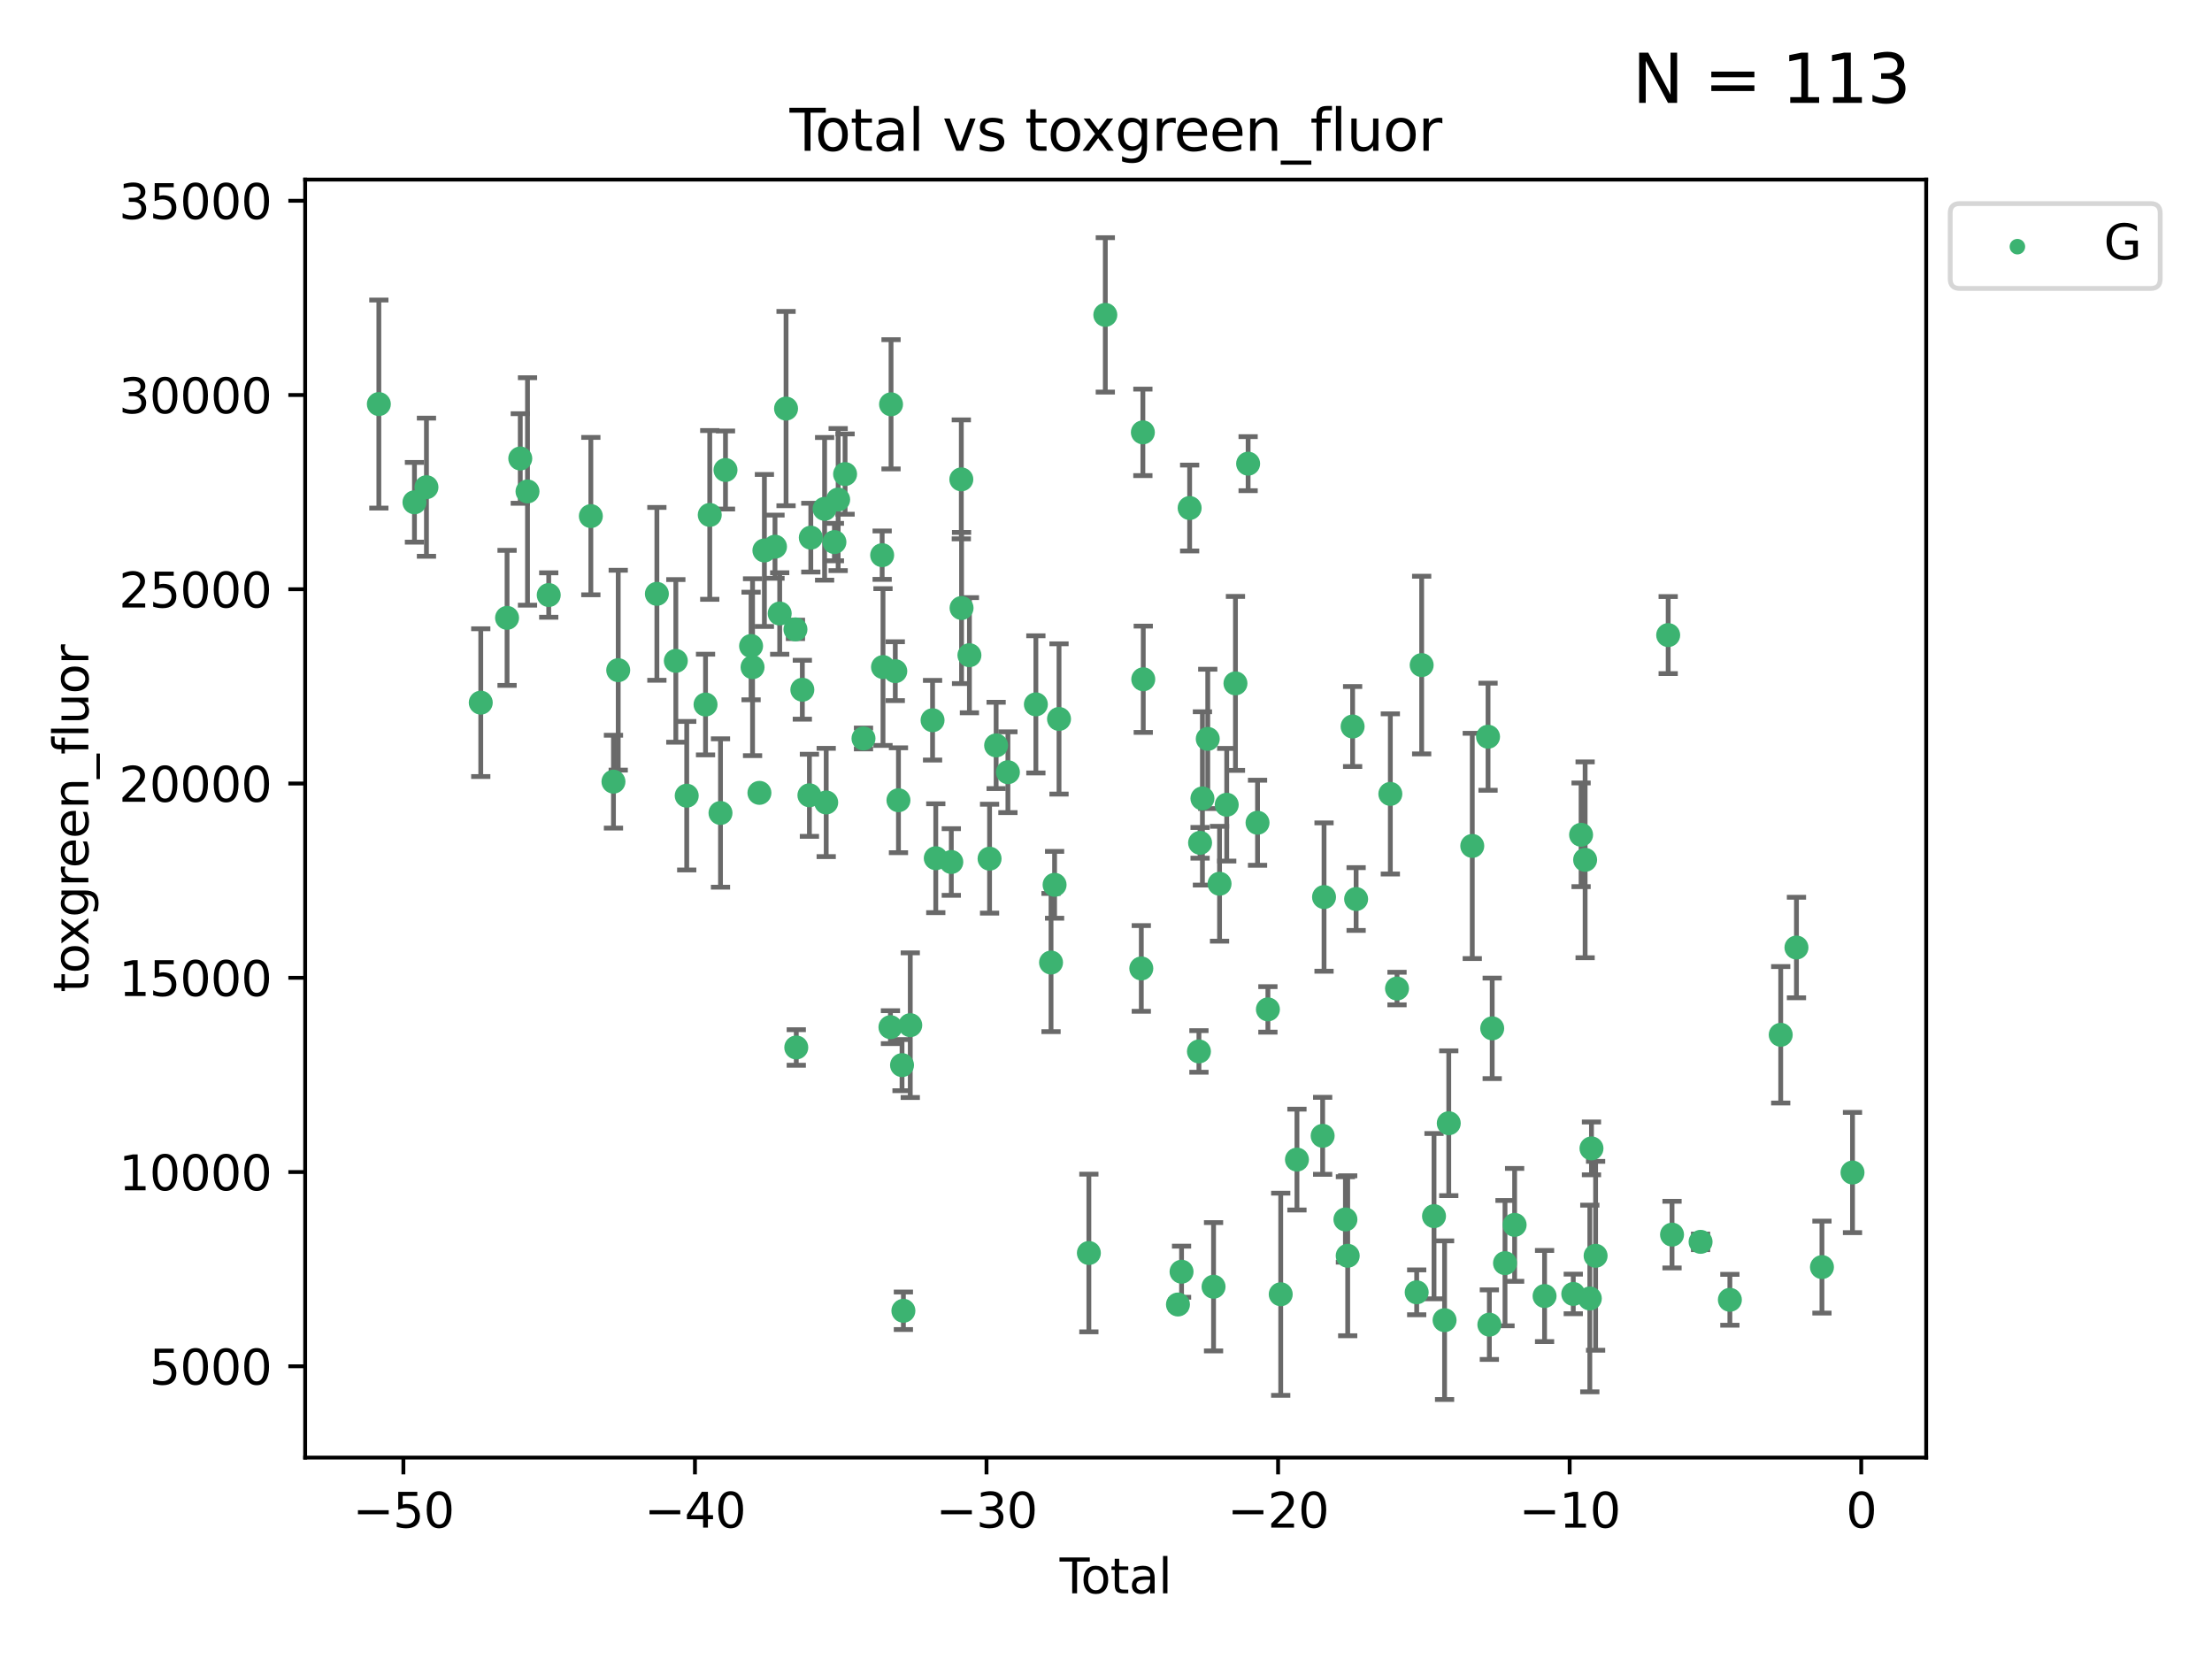 <?xml version="1.0" encoding="utf-8" standalone="no"?>
<!DOCTYPE svg PUBLIC "-//W3C//DTD SVG 1.1//EN"
  "http://www.w3.org/Graphics/SVG/1.1/DTD/svg11.dtd">
<svg xmlns:xlink="http://www.w3.org/1999/xlink" width="460.8pt" height="345.6pt" viewBox="0 0 460.8 345.6" xmlns="http://www.w3.org/2000/svg" version="1.1">
 <defs>
  <style type="text/css">*{stroke-linejoin: round; stroke-linecap: butt}</style>
 </defs>
 <g id="figure_1">
  <g id="patch_1">
   <path d="M 0 345.6 
L 460.8 345.6 
L 460.8 0 
L 0 0 
z
" style="fill: #ffffff"/>
  </g>
  <g id="axes_1">
   <g id="patch_2">
    <path d="M 63.571 303.64 
L 401.26 303.64 
L 401.26 37.411 
L 63.571 37.411 
z
" style="fill: #ffffff"/>
   </g>
   <g id="PathCollection_1">
    <defs>
     <path id="m059650d689" d="M 0 1.118 
C 0.297 1.118 0.581 1 0.791 0.791 
C 1 0.581 1.118 0.297 1.118 0 
C 1.118 -0.297 1 -0.581 0.791 -0.791 
C 0.581 -1 0.297 -1.118 0 -1.118 
C -0.297 -1.118 -0.581 -1 -0.791 -0.791 
C -1 -0.581 -1.118 -0.297 -1.118 0 
C -1.118 0.297 -1 0.581 -0.791 0.791 
C -0.581 1 -0.297 1.118 0 1.118 
z
" style="stroke: #3cb371"/>
    </defs>
    <g clip-path="url(#p473cbe6c37)">
     <use xlink:href="#m059650d689" x="78.921" y="84.173" style="fill: #3cb371; stroke: #3cb371"/>
     <use xlink:href="#m059650d689" x="86.339" y="104.636" style="fill: #3cb371; stroke: #3cb371"/>
     <use xlink:href="#m059650d689" x="88.838" y="101.492" style="fill: #3cb371; stroke: #3cb371"/>
     <use xlink:href="#m059650d689" x="100.152" y="146.373" style="fill: #3cb371; stroke: #3cb371"/>
     <use xlink:href="#m059650d689" x="105.631" y="128.712" style="fill: #3cb371; stroke: #3cb371"/>
     <use xlink:href="#m059650d689" x="108.382" y="95.512" style="fill: #3cb371; stroke: #3cb371"/>
     <use xlink:href="#m059650d689" x="109.89" y="102.376" style="fill: #3cb371; stroke: #3cb371"/>
     <use xlink:href="#m059650d689" x="114.312" y="123.955" style="fill: #3cb371; stroke: #3cb371"/>
     <use xlink:href="#m059650d689" x="123.084" y="107.513" style="fill: #3cb371; stroke: #3cb371"/>
     <use xlink:href="#m059650d689" x="127.796" y="162.832" style="fill: #3cb371; stroke: #3cb371"/>
     <use xlink:href="#m059650d689" x="128.787" y="139.61" style="fill: #3cb371; stroke: #3cb371"/>
     <use xlink:href="#m059650d689" x="136.84" y="123.708" style="fill: #3cb371; stroke: #3cb371"/>
     <use xlink:href="#m059650d689" x="140.788" y="137.672" style="fill: #3cb371; stroke: #3cb371"/>
     <use xlink:href="#m059650d689" x="143.057" y="165.757" style="fill: #3cb371; stroke: #3cb371"/>
     <use xlink:href="#m059650d689" x="146.976" y="146.767" style="fill: #3cb371; stroke: #3cb371"/>
     <use xlink:href="#m059650d689" x="147.855" y="107.27" style="fill: #3cb371; stroke: #3cb371"/>
     <use xlink:href="#m059650d689" x="150.093" y="169.361" style="fill: #3cb371; stroke: #3cb371"/>
     <use xlink:href="#m059650d689" x="151.134" y="97.911" style="fill: #3cb371; stroke: #3cb371"/>
     <use xlink:href="#m059650d689" x="156.464" y="134.572" style="fill: #3cb371; stroke: #3cb371"/>
     <use xlink:href="#m059650d689" x="156.772" y="138.989" style="fill: #3cb371; stroke: #3cb371"/>
     <use xlink:href="#m059650d689" x="158.203" y="165.167" style="fill: #3cb371; stroke: #3cb371"/>
     <use xlink:href="#m059650d689" x="159.239" y="114.671" style="fill: #3cb371; stroke: #3cb371"/>
     <use xlink:href="#m059650d689" x="161.446" y="113.885" style="fill: #3cb371; stroke: #3cb371"/>
     <use xlink:href="#m059650d689" x="162.427" y="127.805" style="fill: #3cb371; stroke: #3cb371"/>
     <use xlink:href="#m059650d689" x="163.749" y="85.115" style="fill: #3cb371; stroke: #3cb371"/>
     <use xlink:href="#m059650d689" x="165.705" y="131.112" style="fill: #3cb371; stroke: #3cb371"/>
     <use xlink:href="#m059650d689" x="165.879" y="218.208" style="fill: #3cb371; stroke: #3cb371"/>
     <use xlink:href="#m059650d689" x="167.142" y="143.681" style="fill: #3cb371; stroke: #3cb371"/>
     <use xlink:href="#m059650d689" x="168.616" y="165.672" style="fill: #3cb371; stroke: #3cb371"/>
     <use xlink:href="#m059650d689" x="168.906" y="112.002" style="fill: #3cb371; stroke: #3cb371"/>
     <use xlink:href="#m059650d689" x="171.78" y="105.999" style="fill: #3cb371; stroke: #3cb371"/>
     <use xlink:href="#m059650d689" x="172.113" y="167.167" style="fill: #3cb371; stroke: #3cb371"/>
     <use xlink:href="#m059650d689" x="173.824" y="112.924" style="fill: #3cb371; stroke: #3cb371"/>
     <use xlink:href="#m059650d689" x="174.603" y="104.069" style="fill: #3cb371; stroke: #3cb371"/>
     <use xlink:href="#m059650d689" x="176.047" y="98.759" style="fill: #3cb371; stroke: #3cb371"/>
     <use xlink:href="#m059650d689" x="179.882" y="153.838" style="fill: #3cb371; stroke: #3cb371"/>
     <use xlink:href="#m059650d689" x="183.77" y="115.652" style="fill: #3cb371; stroke: #3cb371"/>
     <use xlink:href="#m059650d689" x="183.945" y="138.958" style="fill: #3cb371; stroke: #3cb371"/>
     <use xlink:href="#m059650d689" x="185.495" y="213.975" style="fill: #3cb371; stroke: #3cb371"/>
     <use xlink:href="#m059650d689" x="185.62" y="84.223" style="fill: #3cb371; stroke: #3cb371"/>
     <use xlink:href="#m059650d689" x="186.505" y="139.818" style="fill: #3cb371; stroke: #3cb371"/>
     <use xlink:href="#m059650d689" x="187.165" y="166.706" style="fill: #3cb371; stroke: #3cb371"/>
     <use xlink:href="#m059650d689" x="187.909" y="221.883" style="fill: #3cb371; stroke: #3cb371"/>
     <use xlink:href="#m059650d689" x="188.194" y="273.057" style="fill: #3cb371; stroke: #3cb371"/>
     <use xlink:href="#m059650d689" x="189.625" y="213.562" style="fill: #3cb371; stroke: #3cb371"/>
     <use xlink:href="#m059650d689" x="194.27" y="150.036" style="fill: #3cb371; stroke: #3cb371"/>
     <use xlink:href="#m059650d689" x="194.94" y="178.78" style="fill: #3cb371; stroke: #3cb371"/>
     <use xlink:href="#m059650d689" x="198.174" y="179.57" style="fill: #3cb371; stroke: #3cb371"/>
     <use xlink:href="#m059650d689" x="200.26" y="99.86" style="fill: #3cb371; stroke: #3cb371"/>
     <use xlink:href="#m059650d689" x="200.31" y="126.657" style="fill: #3cb371; stroke: #3cb371"/>
     <use xlink:href="#m059650d689" x="201.949" y="136.492" style="fill: #3cb371; stroke: #3cb371"/>
     <use xlink:href="#m059650d689" x="206.145" y="178.877" style="fill: #3cb371; stroke: #3cb371"/>
     <use xlink:href="#m059650d689" x="207.512" y="155.281" style="fill: #3cb371; stroke: #3cb371"/>
     <use xlink:href="#m059650d689" x="209.967" y="160.863" style="fill: #3cb371; stroke: #3cb371"/>
     <use xlink:href="#m059650d689" x="215.791" y="146.735" style="fill: #3cb371; stroke: #3cb371"/>
     <use xlink:href="#m059650d689" x="218.951" y="200.512" style="fill: #3cb371; stroke: #3cb371"/>
     <use xlink:href="#m059650d689" x="219.69" y="184.321" style="fill: #3cb371; stroke: #3cb371"/>
     <use xlink:href="#m059650d689" x="220.613" y="149.77" style="fill: #3cb371; stroke: #3cb371"/>
     <use xlink:href="#m059650d689" x="226.832" y="261.024" style="fill: #3cb371; stroke: #3cb371"/>
     <use xlink:href="#m059650d689" x="230.257" y="65.595" style="fill: #3cb371; stroke: #3cb371"/>
     <use xlink:href="#m059650d689" x="237.754" y="201.743" style="fill: #3cb371; stroke: #3cb371"/>
     <use xlink:href="#m059650d689" x="238.082" y="90.069" style="fill: #3cb371; stroke: #3cb371"/>
     <use xlink:href="#m059650d689" x="238.163" y="141.503" style="fill: #3cb371; stroke: #3cb371"/>
     <use xlink:href="#m059650d689" x="245.39" y="271.752" style="fill: #3cb371; stroke: #3cb371"/>
     <use xlink:href="#m059650d689" x="246.139" y="264.922" style="fill: #3cb371; stroke: #3cb371"/>
     <use xlink:href="#m059650d689" x="247.824" y="105.83" style="fill: #3cb371; stroke: #3cb371"/>
     <use xlink:href="#m059650d689" x="249.761" y="219.033" style="fill: #3cb371; stroke: #3cb371"/>
     <use xlink:href="#m059650d689" x="249.998" y="175.575" style="fill: #3cb371; stroke: #3cb371"/>
     <use xlink:href="#m059650d689" x="250.488" y="166.323" style="fill: #3cb371; stroke: #3cb371"/>
     <use xlink:href="#m059650d689" x="251.597" y="153.926" style="fill: #3cb371; stroke: #3cb371"/>
     <use xlink:href="#m059650d689" x="252.806" y="268.051" style="fill: #3cb371; stroke: #3cb371"/>
     <use xlink:href="#m059650d689" x="254.054" y="184.102" style="fill: #3cb371; stroke: #3cb371"/>
     <use xlink:href="#m059650d689" x="255.55" y="167.643" style="fill: #3cb371; stroke: #3cb371"/>
     <use xlink:href="#m059650d689" x="257.368" y="142.362" style="fill: #3cb371; stroke: #3cb371"/>
     <use xlink:href="#m059650d689" x="260.007" y="96.591" style="fill: #3cb371; stroke: #3cb371"/>
     <use xlink:href="#m059650d689" x="261.969" y="171.392" style="fill: #3cb371; stroke: #3cb371"/>
     <use xlink:href="#m059650d689" x="264.127" y="210.273" style="fill: #3cb371; stroke: #3cb371"/>
     <use xlink:href="#m059650d689" x="266.798" y="269.618" style="fill: #3cb371; stroke: #3cb371"/>
     <use xlink:href="#m059650d689" x="270.179" y="241.561" style="fill: #3cb371; stroke: #3cb371"/>
     <use xlink:href="#m059650d689" x="275.532" y="236.612" style="fill: #3cb371; stroke: #3cb371"/>
     <use xlink:href="#m059650d689" x="275.821" y="186.874" style="fill: #3cb371; stroke: #3cb371"/>
     <use xlink:href="#m059650d689" x="280.275" y="254.033" style="fill: #3cb371; stroke: #3cb371"/>
     <use xlink:href="#m059650d689" x="280.751" y="261.6" style="fill: #3cb371; stroke: #3cb371"/>
     <use xlink:href="#m059650d689" x="281.774" y="151.347" style="fill: #3cb371; stroke: #3cb371"/>
     <use xlink:href="#m059650d689" x="282.505" y="187.286" style="fill: #3cb371; stroke: #3cb371"/>
     <use xlink:href="#m059650d689" x="289.633" y="165.385" style="fill: #3cb371; stroke: #3cb371"/>
     <use xlink:href="#m059650d689" x="291.025" y="205.931" style="fill: #3cb371; stroke: #3cb371"/>
     <use xlink:href="#m059650d689" x="295.122" y="269.212" style="fill: #3cb371; stroke: #3cb371"/>
     <use xlink:href="#m059650d689" x="296.16" y="138.549" style="fill: #3cb371; stroke: #3cb371"/>
     <use xlink:href="#m059650d689" x="298.732" y="253.346" style="fill: #3cb371; stroke: #3cb371"/>
     <use xlink:href="#m059650d689" x="300.931" y="275.016" style="fill: #3cb371; stroke: #3cb371"/>
     <use xlink:href="#m059650d689" x="301.805" y="233.991" style="fill: #3cb371; stroke: #3cb371"/>
     <use xlink:href="#m059650d689" x="306.701" y="176.222" style="fill: #3cb371; stroke: #3cb371"/>
     <use xlink:href="#m059650d689" x="309.986" y="153.473" style="fill: #3cb371; stroke: #3cb371"/>
     <use xlink:href="#m059650d689" x="310.26" y="275.95" style="fill: #3cb371; stroke: #3cb371"/>
     <use xlink:href="#m059650d689" x="310.853" y="214.222" style="fill: #3cb371; stroke: #3cb371"/>
     <use xlink:href="#m059650d689" x="313.521" y="263.135" style="fill: #3cb371; stroke: #3cb371"/>
     <use xlink:href="#m059650d689" x="315.524" y="255.162" style="fill: #3cb371; stroke: #3cb371"/>
     <use xlink:href="#m059650d689" x="321.762" y="269.987" style="fill: #3cb371; stroke: #3cb371"/>
     <use xlink:href="#m059650d689" x="327.742" y="269.549" style="fill: #3cb371; stroke: #3cb371"/>
     <use xlink:href="#m059650d689" x="329.369" y="173.901" style="fill: #3cb371; stroke: #3cb371"/>
     <use xlink:href="#m059650d689" x="330.211" y="179.118" style="fill: #3cb371; stroke: #3cb371"/>
     <use xlink:href="#m059650d689" x="331.188" y="270.498" style="fill: #3cb371; stroke: #3cb371"/>
     <use xlink:href="#m059650d689" x="331.534" y="239.232" style="fill: #3cb371; stroke: #3cb371"/>
     <use xlink:href="#m059650d689" x="332.395" y="261.604" style="fill: #3cb371; stroke: #3cb371"/>
     <use xlink:href="#m059650d689" x="347.512" y="132.3" style="fill: #3cb371; stroke: #3cb371"/>
     <use xlink:href="#m059650d689" x="348.316" y="257.193" style="fill: #3cb371; stroke: #3cb371"/>
     <use xlink:href="#m059650d689" x="354.261" y="258.698" style="fill: #3cb371; stroke: #3cb371"/>
     <use xlink:href="#m059650d689" x="360.365" y="270.772" style="fill: #3cb371; stroke: #3cb371"/>
     <use xlink:href="#m059650d689" x="370.957" y="215.565" style="fill: #3cb371; stroke: #3cb371"/>
     <use xlink:href="#m059650d689" x="374.235" y="197.387" style="fill: #3cb371; stroke: #3cb371"/>
     <use xlink:href="#m059650d689" x="379.546" y="263.958" style="fill: #3cb371; stroke: #3cb371"/>
     <use xlink:href="#m059650d689" x="385.911" y="244.257" style="fill: #3cb371; stroke: #3cb371"/>
    </g>
   </g>
   <g id="matplotlib.axis_1">
    <g id="xtick_1">
     <g id="line2d_1">
      <defs>
       <path id="m87b8896714" d="M 0 0 
L 0 3.5 
" style="stroke: #000000; stroke-width: 0.8"/>
      </defs>
      <g>
       <use xlink:href="#m87b8896714" x="84.033" y="303.64" style="stroke: #000000; stroke-width: 0.8"/>
      </g>
     </g>
     <g id="text_1">
      <!-- −50 -->
      <g transform="translate(73.48 318.238)scale(0.1 -0.1)">
       <defs>
        <path id="DejaVuSans-2212" d="M 678 2272 
L 4684 2272 
L 4684 1741 
L 678 1741 
L 678 2272 
z
" transform="scale(0.016)"/>
        <path id="DejaVuSans-35" d="M 691 4666 
L 3169 4666 
L 3169 4134 
L 1269 4134 
L 1269 2991 
Q 1406 3038 1543 3061 
Q 1681 3084 1819 3084 
Q 2600 3084 3056 2656 
Q 3513 2228 3513 1497 
Q 3513 744 3044 326 
Q 2575 -91 1722 -91 
Q 1428 -91 1123 -41 
Q 819 9 494 109 
L 494 744 
Q 775 591 1075 516 
Q 1375 441 1709 441 
Q 2250 441 2565 725 
Q 2881 1009 2881 1497 
Q 2881 1984 2565 2268 
Q 2250 2553 1709 2553 
Q 1456 2553 1204 2497 
Q 953 2441 691 2322 
L 691 4666 
z
" transform="scale(0.016)"/>
        <path id="DejaVuSans-30" d="M 2034 4250 
Q 1547 4250 1301 3770 
Q 1056 3291 1056 2328 
Q 1056 1369 1301 889 
Q 1547 409 2034 409 
Q 2525 409 2770 889 
Q 3016 1369 3016 2328 
Q 3016 3291 2770 3770 
Q 2525 4250 2034 4250 
z
M 2034 4750 
Q 2819 4750 3233 4129 
Q 3647 3509 3647 2328 
Q 3647 1150 3233 529 
Q 2819 -91 2034 -91 
Q 1250 -91 836 529 
Q 422 1150 422 2328 
Q 422 3509 836 4129 
Q 1250 4750 2034 4750 
z
" transform="scale(0.016)"/>
       </defs>
       <use xlink:href="#DejaVuSans-2212"/>
       <use xlink:href="#DejaVuSans-35" x="83.789"/>
       <use xlink:href="#DejaVuSans-30" x="147.412"/>
      </g>
     </g>
    </g>
    <g id="xtick_2">
     <g id="line2d_2">
      <g>
       <use xlink:href="#m87b8896714" x="144.772" y="303.64" style="stroke: #000000; stroke-width: 0.8"/>
      </g>
     </g>
     <g id="text_2">
      <!-- −40 -->
      <g transform="translate(134.219 318.238)scale(0.1 -0.1)">
       <defs>
        <path id="DejaVuSans-34" d="M 2419 4116 
L 825 1625 
L 2419 1625 
L 2419 4116 
z
M 2253 4666 
L 3047 4666 
L 3047 1625 
L 3713 1625 
L 3713 1100 
L 3047 1100 
L 3047 0 
L 2419 0 
L 2419 1100 
L 313 1100 
L 313 1709 
L 2253 4666 
z
" transform="scale(0.016)"/>
       </defs>
       <use xlink:href="#DejaVuSans-2212"/>
       <use xlink:href="#DejaVuSans-34" x="83.789"/>
       <use xlink:href="#DejaVuSans-30" x="147.412"/>
      </g>
     </g>
    </g>
    <g id="xtick_3">
     <g id="line2d_3">
      <g>
       <use xlink:href="#m87b8896714" x="205.51" y="303.64" style="stroke: #000000; stroke-width: 0.8"/>
      </g>
     </g>
     <g id="text_3">
      <!-- −30 -->
      <g transform="translate(194.958 318.238)scale(0.1 -0.1)">
       <defs>
        <path id="DejaVuSans-33" d="M 2597 2516 
Q 3050 2419 3304 2112 
Q 3559 1806 3559 1356 
Q 3559 666 3084 287 
Q 2609 -91 1734 -91 
Q 1441 -91 1130 -33 
Q 819 25 488 141 
L 488 750 
Q 750 597 1062 519 
Q 1375 441 1716 441 
Q 2309 441 2620 675 
Q 2931 909 2931 1356 
Q 2931 1769 2642 2001 
Q 2353 2234 1838 2234 
L 1294 2234 
L 1294 2753 
L 1863 2753 
Q 2328 2753 2575 2939 
Q 2822 3125 2822 3475 
Q 2822 3834 2567 4026 
Q 2313 4219 1838 4219 
Q 1578 4219 1281 4162 
Q 984 4106 628 3988 
L 628 4550 
Q 988 4650 1302 4700 
Q 1616 4750 1894 4750 
Q 2613 4750 3031 4423 
Q 3450 4097 3450 3541 
Q 3450 3153 3228 2886 
Q 3006 2619 2597 2516 
z
" transform="scale(0.016)"/>
       </defs>
       <use xlink:href="#DejaVuSans-2212"/>
       <use xlink:href="#DejaVuSans-33" x="83.789"/>
       <use xlink:href="#DejaVuSans-30" x="147.412"/>
      </g>
     </g>
    </g>
    <g id="xtick_4">
     <g id="line2d_4">
      <g>
       <use xlink:href="#m87b8896714" x="266.249" y="303.64" style="stroke: #000000; stroke-width: 0.8"/>
      </g>
     </g>
     <g id="text_4">
      <!-- −20 -->
      <g transform="translate(255.697 318.238)scale(0.1 -0.1)">
       <defs>
        <path id="DejaVuSans-32" d="M 1228 531 
L 3431 531 
L 3431 0 
L 469 0 
L 469 531 
Q 828 903 1448 1529 
Q 2069 2156 2228 2338 
Q 2531 2678 2651 2914 
Q 2772 3150 2772 3378 
Q 2772 3750 2511 3984 
Q 2250 4219 1831 4219 
Q 1534 4219 1204 4116 
Q 875 4013 500 3803 
L 500 4441 
Q 881 4594 1212 4672 
Q 1544 4750 1819 4750 
Q 2544 4750 2975 4387 
Q 3406 4025 3406 3419 
Q 3406 3131 3298 2873 
Q 3191 2616 2906 2266 
Q 2828 2175 2409 1742 
Q 1991 1309 1228 531 
z
" transform="scale(0.016)"/>
       </defs>
       <use xlink:href="#DejaVuSans-2212"/>
       <use xlink:href="#DejaVuSans-32" x="83.789"/>
       <use xlink:href="#DejaVuSans-30" x="147.412"/>
      </g>
     </g>
    </g>
    <g id="xtick_5">
     <g id="line2d_5">
      <g>
       <use xlink:href="#m87b8896714" x="326.988" y="303.64" style="stroke: #000000; stroke-width: 0.8"/>
      </g>
     </g>
     <g id="text_5">
      <!-- −10 -->
      <g transform="translate(316.436 318.238)scale(0.1 -0.1)">
       <defs>
        <path id="DejaVuSans-31" d="M 794 531 
L 1825 531 
L 1825 4091 
L 703 3866 
L 703 4441 
L 1819 4666 
L 2450 4666 
L 2450 531 
L 3481 531 
L 3481 0 
L 794 0 
L 794 531 
z
" transform="scale(0.016)"/>
       </defs>
       <use xlink:href="#DejaVuSans-2212"/>
       <use xlink:href="#DejaVuSans-31" x="83.789"/>
       <use xlink:href="#DejaVuSans-30" x="147.412"/>
      </g>
     </g>
    </g>
    <g id="xtick_6">
     <g id="line2d_6">
      <g>
       <use xlink:href="#m87b8896714" x="387.727" y="303.64" style="stroke: #000000; stroke-width: 0.8"/>
      </g>
     </g>
     <g id="text_6">
      <!-- 0 -->
      <g transform="translate(384.546 318.238)scale(0.1 -0.1)">
       <use xlink:href="#DejaVuSans-30"/>
      </g>
     </g>
    </g>
    <g id="text_7">
     <!-- Total -->
     <g transform="translate(220.739 331.917)scale(0.1 -0.1)">
      <defs>
       <path id="DejaVuSans-54" d="M -19 4666 
L 3928 4666 
L 3928 4134 
L 2272 4134 
L 2272 0 
L 1638 0 
L 1638 4134 
L -19 4134 
L -19 4666 
z
" transform="scale(0.016)"/>
       <path id="DejaVuSans-6f" d="M 1959 3097 
Q 1497 3097 1228 2736 
Q 959 2375 959 1747 
Q 959 1119 1226 758 
Q 1494 397 1959 397 
Q 2419 397 2687 759 
Q 2956 1122 2956 1747 
Q 2956 2369 2687 2733 
Q 2419 3097 1959 3097 
z
M 1959 3584 
Q 2709 3584 3137 3096 
Q 3566 2609 3566 1747 
Q 3566 888 3137 398 
Q 2709 -91 1959 -91 
Q 1206 -91 779 398 
Q 353 888 353 1747 
Q 353 2609 779 3096 
Q 1206 3584 1959 3584 
z
" transform="scale(0.016)"/>
       <path id="DejaVuSans-74" d="M 1172 4494 
L 1172 3500 
L 2356 3500 
L 2356 3053 
L 1172 3053 
L 1172 1153 
Q 1172 725 1289 603 
Q 1406 481 1766 481 
L 2356 481 
L 2356 0 
L 1766 0 
Q 1100 0 847 248 
Q 594 497 594 1153 
L 594 3053 
L 172 3053 
L 172 3500 
L 594 3500 
L 594 4494 
L 1172 4494 
z
" transform="scale(0.016)"/>
       <path id="DejaVuSans-61" d="M 2194 1759 
Q 1497 1759 1228 1600 
Q 959 1441 959 1056 
Q 959 750 1161 570 
Q 1363 391 1709 391 
Q 2188 391 2477 730 
Q 2766 1069 2766 1631 
L 2766 1759 
L 2194 1759 
z
M 3341 1997 
L 3341 0 
L 2766 0 
L 2766 531 
Q 2569 213 2275 61 
Q 1981 -91 1556 -91 
Q 1019 -91 701 211 
Q 384 513 384 1019 
Q 384 1609 779 1909 
Q 1175 2209 1959 2209 
L 2766 2209 
L 2766 2266 
Q 2766 2663 2505 2880 
Q 2244 3097 1772 3097 
Q 1472 3097 1187 3025 
Q 903 2953 641 2809 
L 641 3341 
Q 956 3463 1253 3523 
Q 1550 3584 1831 3584 
Q 2591 3584 2966 3190 
Q 3341 2797 3341 1997 
z
" transform="scale(0.016)"/>
       <path id="DejaVuSans-6c" d="M 603 4863 
L 1178 4863 
L 1178 0 
L 603 0 
L 603 4863 
z
" transform="scale(0.016)"/>
      </defs>
      <use xlink:href="#DejaVuSans-54"/>
      <use xlink:href="#DejaVuSans-6f" x="44.084"/>
      <use xlink:href="#DejaVuSans-74" x="105.266"/>
      <use xlink:href="#DejaVuSans-61" x="144.475"/>
      <use xlink:href="#DejaVuSans-6c" x="205.754"/>
     </g>
    </g>
   </g>
   <g id="matplotlib.axis_2">
    <g id="ytick_1">
     <g id="line2d_7">
      <defs>
       <path id="m3e454f695c" d="M 0 0 
L -3.5 0 
" style="stroke: #000000; stroke-width: 0.8"/>
      </defs>
      <g>
       <use xlink:href="#m3e454f695c" x="63.571" y="284.623" style="stroke: #000000; stroke-width: 0.8"/>
      </g>
     </g>
     <g id="text_8">
      <!-- 5000 -->
      <g transform="translate(31.121 288.422)scale(0.1 -0.1)">
       <use xlink:href="#DejaVuSans-35"/>
       <use xlink:href="#DejaVuSans-30" x="63.623"/>
       <use xlink:href="#DejaVuSans-30" x="127.246"/>
       <use xlink:href="#DejaVuSans-30" x="190.869"/>
      </g>
     </g>
    </g>
    <g id="ytick_2">
     <g id="line2d_8">
      <g>
       <use xlink:href="#m3e454f695c" x="63.571" y="244.155" style="stroke: #000000; stroke-width: 0.8"/>
      </g>
     </g>
     <g id="text_9">
      <!-- 10000 -->
      <g transform="translate(24.759 247.955)scale(0.1 -0.1)">
       <use xlink:href="#DejaVuSans-31"/>
       <use xlink:href="#DejaVuSans-30" x="63.623"/>
       <use xlink:href="#DejaVuSans-30" x="127.246"/>
       <use xlink:href="#DejaVuSans-30" x="190.869"/>
       <use xlink:href="#DejaVuSans-30" x="254.492"/>
      </g>
     </g>
    </g>
    <g id="ytick_3">
     <g id="line2d_9">
      <g>
       <use xlink:href="#m3e454f695c" x="63.571" y="203.688" style="stroke: #000000; stroke-width: 0.8"/>
      </g>
     </g>
     <g id="text_10">
      <!-- 15000 -->
      <g transform="translate(24.759 207.487)scale(0.1 -0.1)">
       <use xlink:href="#DejaVuSans-31"/>
       <use xlink:href="#DejaVuSans-35" x="63.623"/>
       <use xlink:href="#DejaVuSans-30" x="127.246"/>
       <use xlink:href="#DejaVuSans-30" x="190.869"/>
       <use xlink:href="#DejaVuSans-30" x="254.492"/>
      </g>
     </g>
    </g>
    <g id="ytick_4">
     <g id="line2d_10">
      <g>
       <use xlink:href="#m3e454f695c" x="63.571" y="163.221" style="stroke: #000000; stroke-width: 0.8"/>
      </g>
     </g>
     <g id="text_11">
      <!-- 20000 -->
      <g transform="translate(24.759 167.02)scale(0.1 -0.1)">
       <use xlink:href="#DejaVuSans-32"/>
       <use xlink:href="#DejaVuSans-30" x="63.623"/>
       <use xlink:href="#DejaVuSans-30" x="127.246"/>
       <use xlink:href="#DejaVuSans-30" x="190.869"/>
       <use xlink:href="#DejaVuSans-30" x="254.492"/>
      </g>
     </g>
    </g>
    <g id="ytick_5">
     <g id="line2d_11">
      <g>
       <use xlink:href="#m3e454f695c" x="63.571" y="122.754" style="stroke: #000000; stroke-width: 0.8"/>
      </g>
     </g>
     <g id="text_12">
      <!-- 25000 -->
      <g transform="translate(24.759 126.553)scale(0.1 -0.1)">
       <use xlink:href="#DejaVuSans-32"/>
       <use xlink:href="#DejaVuSans-35" x="63.623"/>
       <use xlink:href="#DejaVuSans-30" x="127.246"/>
       <use xlink:href="#DejaVuSans-30" x="190.869"/>
       <use xlink:href="#DejaVuSans-30" x="254.492"/>
      </g>
     </g>
    </g>
    <g id="ytick_6">
     <g id="line2d_12">
      <g>
       <use xlink:href="#m3e454f695c" x="63.571" y="82.286" style="stroke: #000000; stroke-width: 0.8"/>
      </g>
     </g>
     <g id="text_13">
      <!-- 30000 -->
      <g transform="translate(24.759 86.086)scale(0.1 -0.1)">
       <use xlink:href="#DejaVuSans-33"/>
       <use xlink:href="#DejaVuSans-30" x="63.623"/>
       <use xlink:href="#DejaVuSans-30" x="127.246"/>
       <use xlink:href="#DejaVuSans-30" x="190.869"/>
       <use xlink:href="#DejaVuSans-30" x="254.492"/>
      </g>
     </g>
    </g>
    <g id="ytick_7">
     <g id="line2d_13">
      <g>
       <use xlink:href="#m3e454f695c" x="63.571" y="41.819" style="stroke: #000000; stroke-width: 0.8"/>
      </g>
     </g>
     <g id="text_14">
      <!-- 35000 -->
      <g transform="translate(24.759 45.618)scale(0.1 -0.1)">
       <use xlink:href="#DejaVuSans-33"/>
       <use xlink:href="#DejaVuSans-35" x="63.623"/>
       <use xlink:href="#DejaVuSans-30" x="127.246"/>
       <use xlink:href="#DejaVuSans-30" x="190.869"/>
       <use xlink:href="#DejaVuSans-30" x="254.492"/>
      </g>
     </g>
    </g>
    <g id="text_15">
     <!-- toxgreen_fluor -->
     <g transform="translate(18.401 206.72)rotate(-90)scale(0.1 -0.1)">
      <defs>
       <path id="DejaVuSans-78" d="M 3513 3500 
L 2247 1797 
L 3578 0 
L 2900 0 
L 1881 1375 
L 863 0 
L 184 0 
L 1544 1831 
L 300 3500 
L 978 3500 
L 1906 2253 
L 2834 3500 
L 3513 3500 
z
" transform="scale(0.016)"/>
       <path id="DejaVuSans-67" d="M 2906 1791 
Q 2906 2416 2648 2759 
Q 2391 3103 1925 3103 
Q 1463 3103 1205 2759 
Q 947 2416 947 1791 
Q 947 1169 1205 825 
Q 1463 481 1925 481 
Q 2391 481 2648 825 
Q 2906 1169 2906 1791 
z
M 3481 434 
Q 3481 -459 3084 -895 
Q 2688 -1331 1869 -1331 
Q 1566 -1331 1297 -1286 
Q 1028 -1241 775 -1147 
L 775 -588 
Q 1028 -725 1275 -790 
Q 1522 -856 1778 -856 
Q 2344 -856 2625 -561 
Q 2906 -266 2906 331 
L 2906 616 
Q 2728 306 2450 153 
Q 2172 0 1784 0 
Q 1141 0 747 490 
Q 353 981 353 1791 
Q 353 2603 747 3093 
Q 1141 3584 1784 3584 
Q 2172 3584 2450 3431 
Q 2728 3278 2906 2969 
L 2906 3500 
L 3481 3500 
L 3481 434 
z
" transform="scale(0.016)"/>
       <path id="DejaVuSans-72" d="M 2631 2963 
Q 2534 3019 2420 3045 
Q 2306 3072 2169 3072 
Q 1681 3072 1420 2755 
Q 1159 2438 1159 1844 
L 1159 0 
L 581 0 
L 581 3500 
L 1159 3500 
L 1159 2956 
Q 1341 3275 1631 3429 
Q 1922 3584 2338 3584 
Q 2397 3584 2469 3576 
Q 2541 3569 2628 3553 
L 2631 2963 
z
" transform="scale(0.016)"/>
       <path id="DejaVuSans-65" d="M 3597 1894 
L 3597 1613 
L 953 1613 
Q 991 1019 1311 708 
Q 1631 397 2203 397 
Q 2534 397 2845 478 
Q 3156 559 3463 722 
L 3463 178 
Q 3153 47 2828 -22 
Q 2503 -91 2169 -91 
Q 1331 -91 842 396 
Q 353 884 353 1716 
Q 353 2575 817 3079 
Q 1281 3584 2069 3584 
Q 2775 3584 3186 3129 
Q 3597 2675 3597 1894 
z
M 3022 2063 
Q 3016 2534 2758 2815 
Q 2500 3097 2075 3097 
Q 1594 3097 1305 2825 
Q 1016 2553 972 2059 
L 3022 2063 
z
" transform="scale(0.016)"/>
       <path id="DejaVuSans-6e" d="M 3513 2113 
L 3513 0 
L 2938 0 
L 2938 2094 
Q 2938 2591 2744 2837 
Q 2550 3084 2163 3084 
Q 1697 3084 1428 2787 
Q 1159 2491 1159 1978 
L 1159 0 
L 581 0 
L 581 3500 
L 1159 3500 
L 1159 2956 
Q 1366 3272 1645 3428 
Q 1925 3584 2291 3584 
Q 2894 3584 3203 3211 
Q 3513 2838 3513 2113 
z
" transform="scale(0.016)"/>
       <path id="DejaVuSans-5f" d="M 3263 -1063 
L 3263 -1509 
L -63 -1509 
L -63 -1063 
L 3263 -1063 
z
" transform="scale(0.016)"/>
       <path id="DejaVuSans-66" d="M 2375 4863 
L 2375 4384 
L 1825 4384 
Q 1516 4384 1395 4259 
Q 1275 4134 1275 3809 
L 1275 3500 
L 2222 3500 
L 2222 3053 
L 1275 3053 
L 1275 0 
L 697 0 
L 697 3053 
L 147 3053 
L 147 3500 
L 697 3500 
L 697 3744 
Q 697 4328 969 4595 
Q 1241 4863 1831 4863 
L 2375 4863 
z
" transform="scale(0.016)"/>
       <path id="DejaVuSans-75" d="M 544 1381 
L 544 3500 
L 1119 3500 
L 1119 1403 
Q 1119 906 1312 657 
Q 1506 409 1894 409 
Q 2359 409 2629 706 
Q 2900 1003 2900 1516 
L 2900 3500 
L 3475 3500 
L 3475 0 
L 2900 0 
L 2900 538 
Q 2691 219 2414 64 
Q 2138 -91 1772 -91 
Q 1169 -91 856 284 
Q 544 659 544 1381 
z
M 1991 3584 
L 1991 3584 
z
" transform="scale(0.016)"/>
      </defs>
      <use xlink:href="#DejaVuSans-74"/>
      <use xlink:href="#DejaVuSans-6f" x="39.209"/>
      <use xlink:href="#DejaVuSans-78" x="97.266"/>
      <use xlink:href="#DejaVuSans-67" x="156.445"/>
      <use xlink:href="#DejaVuSans-72" x="219.922"/>
      <use xlink:href="#DejaVuSans-65" x="258.785"/>
      <use xlink:href="#DejaVuSans-65" x="320.309"/>
      <use xlink:href="#DejaVuSans-6e" x="381.832"/>
      <use xlink:href="#DejaVuSans-5f" x="445.211"/>
      <use xlink:href="#DejaVuSans-66" x="495.211"/>
      <use xlink:href="#DejaVuSans-6c" x="530.416"/>
      <use xlink:href="#DejaVuSans-75" x="558.199"/>
      <use xlink:href="#DejaVuSans-6f" x="621.578"/>
      <use xlink:href="#DejaVuSans-72" x="682.76"/>
     </g>
    </g>
   </g>
   <g id="LineCollection_1">
    <path d="M 78.921 105.839 
L 78.921 62.507 
" clip-path="url(#p473cbe6c37)" style="fill: none; stroke: #696969"/>
    <path d="M 86.339 112.94 
L 86.339 96.331 
" clip-path="url(#p473cbe6c37)" style="fill: none; stroke: #696969"/>
    <path d="M 88.838 115.88 
L 88.838 87.105 
" clip-path="url(#p473cbe6c37)" style="fill: none; stroke: #696969"/>
    <path d="M 100.152 161.764 
L 100.152 130.982 
" clip-path="url(#p473cbe6c37)" style="fill: none; stroke: #696969"/>
    <path d="M 105.631 142.778 
L 105.631 114.646 
" clip-path="url(#p473cbe6c37)" style="fill: none; stroke: #696969"/>
    <path d="M 108.382 104.841 
L 108.382 86.183 
" clip-path="url(#p473cbe6c37)" style="fill: none; stroke: #696969"/>
    <path d="M 109.89 126.065 
L 109.89 78.686 
" clip-path="url(#p473cbe6c37)" style="fill: none; stroke: #696969"/>
    <path d="M 114.312 128.583 
L 114.312 119.327 
" clip-path="url(#p473cbe6c37)" style="fill: none; stroke: #696969"/>
    <path d="M 123.084 123.904 
L 123.084 91.123 
" clip-path="url(#p473cbe6c37)" style="fill: none; stroke: #696969"/>
    <path d="M 127.796 172.501 
L 127.796 153.162 
" clip-path="url(#p473cbe6c37)" style="fill: none; stroke: #696969"/>
    <path d="M 128.787 160.426 
L 128.787 118.793 
" clip-path="url(#p473cbe6c37)" style="fill: none; stroke: #696969"/>
    <path d="M 136.84 141.71 
L 136.84 105.705 
" clip-path="url(#p473cbe6c37)" style="fill: none; stroke: #696969"/>
    <path d="M 140.788 154.61 
L 140.788 120.734 
" clip-path="url(#p473cbe6c37)" style="fill: none; stroke: #696969"/>
    <path d="M 143.057 181.229 
L 143.057 150.286 
" clip-path="url(#p473cbe6c37)" style="fill: none; stroke: #696969"/>
    <path d="M 146.976 157.253 
L 146.976 136.28 
" clip-path="url(#p473cbe6c37)" style="fill: none; stroke: #696969"/>
    <path d="M 147.855 124.848 
L 147.855 89.691 
" clip-path="url(#p473cbe6c37)" style="fill: none; stroke: #696969"/>
    <path d="M 150.093 184.814 
L 150.093 153.907 
" clip-path="url(#p473cbe6c37)" style="fill: none; stroke: #696969"/>
    <path d="M 151.134 106.038 
L 151.134 89.784 
" clip-path="url(#p473cbe6c37)" style="fill: none; stroke: #696969"/>
    <path d="M 156.464 145.776 
L 156.464 123.367 
" clip-path="url(#p473cbe6c37)" style="fill: none; stroke: #696969"/>
    <path d="M 156.772 157.412 
L 156.772 120.567 
" clip-path="url(#p473cbe6c37)" style="fill: none; stroke: #696969"/>
    <path d="M 158.203 165.773 
L 158.203 164.562 
" clip-path="url(#p473cbe6c37)" style="fill: none; stroke: #696969"/>
    <path d="M 159.239 130.506 
L 159.239 98.836 
" clip-path="url(#p473cbe6c37)" style="fill: none; stroke: #696969"/>
    <path d="M 161.446 120.467 
L 161.446 107.303 
" clip-path="url(#p473cbe6c37)" style="fill: none; stroke: #696969"/>
    <path d="M 162.427 136.295 
L 162.427 119.314 
" clip-path="url(#p473cbe6c37)" style="fill: none; stroke: #696969"/>
    <path d="M 163.749 105.351 
L 163.749 64.879 
" clip-path="url(#p473cbe6c37)" style="fill: none; stroke: #696969"/>
    <path d="M 165.705 133.035 
L 165.705 129.188 
" clip-path="url(#p473cbe6c37)" style="fill: none; stroke: #696969"/>
    <path d="M 165.879 221.909 
L 165.879 214.507 
" clip-path="url(#p473cbe6c37)" style="fill: none; stroke: #696969"/>
    <path d="M 167.142 149.814 
L 167.142 137.549 
" clip-path="url(#p473cbe6c37)" style="fill: none; stroke: #696969"/>
    <path d="M 168.616 174.223 
L 168.616 157.121 
" clip-path="url(#p473cbe6c37)" style="fill: none; stroke: #696969"/>
    <path d="M 168.906 119.166 
L 168.906 104.838 
" clip-path="url(#p473cbe6c37)" style="fill: none; stroke: #696969"/>
    <path d="M 171.78 120.858 
L 171.78 91.14 
" clip-path="url(#p473cbe6c37)" style="fill: none; stroke: #696969"/>
    <path d="M 172.113 178.446 
L 172.113 155.888 
" clip-path="url(#p473cbe6c37)" style="fill: none; stroke: #696969"/>
    <path d="M 173.824 116.822 
L 173.824 109.025 
" clip-path="url(#p473cbe6c37)" style="fill: none; stroke: #696969"/>
    <path d="M 174.603 118.87 
L 174.603 89.268 
" clip-path="url(#p473cbe6c37)" style="fill: none; stroke: #696969"/>
    <path d="M 176.047 107.118 
L 176.047 90.4 
" clip-path="url(#p473cbe6c37)" style="fill: none; stroke: #696969"/>
    <path d="M 179.882 156.009 
L 179.882 151.667 
" clip-path="url(#p473cbe6c37)" style="fill: none; stroke: #696969"/>
    <path d="M 183.77 120.691 
L 183.77 110.612 
" clip-path="url(#p473cbe6c37)" style="fill: none; stroke: #696969"/>
    <path d="M 183.945 155.29 
L 183.945 122.625 
" clip-path="url(#p473cbe6c37)" style="fill: none; stroke: #696969"/>
    <path d="M 185.495 217.405 
L 185.495 210.545 
" clip-path="url(#p473cbe6c37)" style="fill: none; stroke: #696969"/>
    <path d="M 185.62 97.683 
L 185.62 70.763 
" clip-path="url(#p473cbe6c37)" style="fill: none; stroke: #696969"/>
    <path d="M 186.505 145.952 
L 186.505 133.685 
" clip-path="url(#p473cbe6c37)" style="fill: none; stroke: #696969"/>
    <path d="M 187.165 177.627 
L 187.165 155.785 
" clip-path="url(#p473cbe6c37)" style="fill: none; stroke: #696969"/>
    <path d="M 187.909 227.211 
L 187.909 216.555 
" clip-path="url(#p473cbe6c37)" style="fill: none; stroke: #696969"/>
    <path d="M 188.194 276.965 
L 188.194 269.148 
" clip-path="url(#p473cbe6c37)" style="fill: none; stroke: #696969"/>
    <path d="M 189.625 228.632 
L 189.625 198.493 
" clip-path="url(#p473cbe6c37)" style="fill: none; stroke: #696969"/>
    <path d="M 194.27 158.33 
L 194.27 141.742 
" clip-path="url(#p473cbe6c37)" style="fill: none; stroke: #696969"/>
    <path d="M 194.94 190.12 
L 194.94 167.44 
" clip-path="url(#p473cbe6c37)" style="fill: none; stroke: #696969"/>
    <path d="M 198.174 186.51 
L 198.174 172.63 
" clip-path="url(#p473cbe6c37)" style="fill: none; stroke: #696969"/>
    <path d="M 200.26 112.251 
L 200.26 87.47 
" clip-path="url(#p473cbe6c37)" style="fill: none; stroke: #696969"/>
    <path d="M 200.31 142.403 
L 200.31 110.911 
" clip-path="url(#p473cbe6c37)" style="fill: none; stroke: #696969"/>
    <path d="M 201.949 148.488 
L 201.949 124.496 
" clip-path="url(#p473cbe6c37)" style="fill: none; stroke: #696969"/>
    <path d="M 206.145 190.219 
L 206.145 167.534 
" clip-path="url(#p473cbe6c37)" style="fill: none; stroke: #696969"/>
    <path d="M 207.512 164.271 
L 207.512 146.291 
" clip-path="url(#p473cbe6c37)" style="fill: none; stroke: #696969"/>
    <path d="M 209.967 169.28 
L 209.967 152.447 
" clip-path="url(#p473cbe6c37)" style="fill: none; stroke: #696969"/>
    <path d="M 215.791 161.022 
L 215.791 132.449 
" clip-path="url(#p473cbe6c37)" style="fill: none; stroke: #696969"/>
    <path d="M 218.951 214.907 
L 218.951 186.117 
" clip-path="url(#p473cbe6c37)" style="fill: none; stroke: #696969"/>
    <path d="M 219.69 191.283 
L 219.69 177.359 
" clip-path="url(#p473cbe6c37)" style="fill: none; stroke: #696969"/>
    <path d="M 220.613 165.42 
L 220.613 134.12 
" clip-path="url(#p473cbe6c37)" style="fill: none; stroke: #696969"/>
    <path d="M 226.832 277.448 
L 226.832 244.601 
" clip-path="url(#p473cbe6c37)" style="fill: none; stroke: #696969"/>
    <path d="M 230.257 81.678 
L 230.257 49.513 
" clip-path="url(#p473cbe6c37)" style="fill: none; stroke: #696969"/>
    <path d="M 237.754 210.672 
L 237.754 192.814 
" clip-path="url(#p473cbe6c37)" style="fill: none; stroke: #696969"/>
    <path d="M 238.082 99.078 
L 238.082 81.06 
" clip-path="url(#p473cbe6c37)" style="fill: none; stroke: #696969"/>
    <path d="M 238.163 152.575 
L 238.163 130.43 
" clip-path="url(#p473cbe6c37)" style="fill: none; stroke: #696969"/>
    <path d="M 245.39 272.773 
L 245.39 270.731 
" clip-path="url(#p473cbe6c37)" style="fill: none; stroke: #696969"/>
    <path d="M 246.139 270.247 
L 246.139 259.596 
" clip-path="url(#p473cbe6c37)" style="fill: none; stroke: #696969"/>
    <path d="M 247.824 114.775 
L 247.824 96.885 
" clip-path="url(#p473cbe6c37)" style="fill: none; stroke: #696969"/>
    <path d="M 249.761 223.365 
L 249.761 214.7 
" clip-path="url(#p473cbe6c37)" style="fill: none; stroke: #696969"/>
    <path d="M 249.998 178.775 
L 249.998 172.376 
" clip-path="url(#p473cbe6c37)" style="fill: none; stroke: #696969"/>
    <path d="M 250.488 184.375 
L 250.488 148.271 
" clip-path="url(#p473cbe6c37)" style="fill: none; stroke: #696969"/>
    <path d="M 251.597 168.441 
L 251.597 139.411 
" clip-path="url(#p473cbe6c37)" style="fill: none; stroke: #696969"/>
    <path d="M 252.806 281.419 
L 252.806 254.684 
" clip-path="url(#p473cbe6c37)" style="fill: none; stroke: #696969"/>
    <path d="M 254.054 196.064 
L 254.054 172.14 
" clip-path="url(#p473cbe6c37)" style="fill: none; stroke: #696969"/>
    <path d="M 255.55 179.375 
L 255.55 155.911 
" clip-path="url(#p473cbe6c37)" style="fill: none; stroke: #696969"/>
    <path d="M 257.368 160.479 
L 257.368 124.245 
" clip-path="url(#p473cbe6c37)" style="fill: none; stroke: #696969"/>
    <path d="M 260.007 102.219 
L 260.007 90.963 
" clip-path="url(#p473cbe6c37)" style="fill: none; stroke: #696969"/>
    <path d="M 261.969 180.251 
L 261.969 162.533 
" clip-path="url(#p473cbe6c37)" style="fill: none; stroke: #696969"/>
    <path d="M 264.127 215.014 
L 264.127 205.532 
" clip-path="url(#p473cbe6c37)" style="fill: none; stroke: #696969"/>
    <path d="M 266.798 290.678 
L 266.798 248.558 
" clip-path="url(#p473cbe6c37)" style="fill: none; stroke: #696969"/>
    <path d="M 270.179 252.063 
L 270.179 231.059 
" clip-path="url(#p473cbe6c37)" style="fill: none; stroke: #696969"/>
    <path d="M 275.532 244.629 
L 275.532 228.594 
" clip-path="url(#p473cbe6c37)" style="fill: none; stroke: #696969"/>
    <path d="M 275.821 202.32 
L 275.821 171.428 
" clip-path="url(#p473cbe6c37)" style="fill: none; stroke: #696969"/>
    <path d="M 280.275 262.93 
L 280.275 245.135 
" clip-path="url(#p473cbe6c37)" style="fill: none; stroke: #696969"/>
    <path d="M 280.751 278.262 
L 280.751 244.937 
" clip-path="url(#p473cbe6c37)" style="fill: none; stroke: #696969"/>
    <path d="M 281.774 159.678 
L 281.774 143.016 
" clip-path="url(#p473cbe6c37)" style="fill: none; stroke: #696969"/>
    <path d="M 282.505 193.826 
L 282.505 180.746 
" clip-path="url(#p473cbe6c37)" style="fill: none; stroke: #696969"/>
    <path d="M 289.633 182.07 
L 289.633 148.701 
" clip-path="url(#p473cbe6c37)" style="fill: none; stroke: #696969"/>
    <path d="M 291.025 209.326 
L 291.025 202.535 
" clip-path="url(#p473cbe6c37)" style="fill: none; stroke: #696969"/>
    <path d="M 295.122 273.886 
L 295.122 264.538 
" clip-path="url(#p473cbe6c37)" style="fill: none; stroke: #696969"/>
    <path d="M 296.16 157.054 
L 296.16 120.043 
" clip-path="url(#p473cbe6c37)" style="fill: none; stroke: #696969"/>
    <path d="M 298.732 270.56 
L 298.732 236.131 
" clip-path="url(#p473cbe6c37)" style="fill: none; stroke: #696969"/>
    <path d="M 300.931 291.539 
L 300.931 258.493 
" clip-path="url(#p473cbe6c37)" style="fill: none; stroke: #696969"/>
    <path d="M 301.805 249.075 
L 301.805 218.907 
" clip-path="url(#p473cbe6c37)" style="fill: none; stroke: #696969"/>
    <path d="M 306.701 199.688 
L 306.701 152.757 
" clip-path="url(#p473cbe6c37)" style="fill: none; stroke: #696969"/>
    <path d="M 309.986 164.628 
L 309.986 142.317 
" clip-path="url(#p473cbe6c37)" style="fill: none; stroke: #696969"/>
    <path d="M 310.26 283.199 
L 310.26 268.701 
" clip-path="url(#p473cbe6c37)" style="fill: none; stroke: #696969"/>
    <path d="M 310.853 224.688 
L 310.853 203.757 
" clip-path="url(#p473cbe6c37)" style="fill: none; stroke: #696969"/>
    <path d="M 313.521 276.193 
L 313.521 250.078 
" clip-path="url(#p473cbe6c37)" style="fill: none; stroke: #696969"/>
    <path d="M 315.524 266.919 
L 315.524 243.405 
" clip-path="url(#p473cbe6c37)" style="fill: none; stroke: #696969"/>
    <path d="M 321.762 279.479 
L 321.762 260.494 
" clip-path="url(#p473cbe6c37)" style="fill: none; stroke: #696969"/>
    <path d="M 327.742 273.673 
L 327.742 265.425 
" clip-path="url(#p473cbe6c37)" style="fill: none; stroke: #696969"/>
    <path d="M 329.369 184.702 
L 329.369 163.101 
" clip-path="url(#p473cbe6c37)" style="fill: none; stroke: #696969"/>
    <path d="M 330.211 199.516 
L 330.211 158.72 
" clip-path="url(#p473cbe6c37)" style="fill: none; stroke: #696969"/>
    <path d="M 331.188 289.94 
L 331.188 251.056 
" clip-path="url(#p473cbe6c37)" style="fill: none; stroke: #696969"/>
    <path d="M 331.534 244.733 
L 331.534 233.731 
" clip-path="url(#p473cbe6c37)" style="fill: none; stroke: #696969"/>
    <path d="M 332.395 281.275 
L 332.395 241.932 
" clip-path="url(#p473cbe6c37)" style="fill: none; stroke: #696969"/>
    <path d="M 347.512 140.326 
L 347.512 124.274 
" clip-path="url(#p473cbe6c37)" style="fill: none; stroke: #696969"/>
    <path d="M 348.316 264.133 
L 348.316 250.253 
" clip-path="url(#p473cbe6c37)" style="fill: none; stroke: #696969"/>
    <path d="M 354.261 260.321 
L 354.261 257.076 
" clip-path="url(#p473cbe6c37)" style="fill: none; stroke: #696969"/>
    <path d="M 360.365 276.071 
L 360.365 265.472 
" clip-path="url(#p473cbe6c37)" style="fill: none; stroke: #696969"/>
    <path d="M 370.957 229.777 
L 370.957 201.353 
" clip-path="url(#p473cbe6c37)" style="fill: none; stroke: #696969"/>
    <path d="M 374.235 207.858 
L 374.235 186.917 
" clip-path="url(#p473cbe6c37)" style="fill: none; stroke: #696969"/>
    <path d="M 379.546 273.537 
L 379.546 254.379 
" clip-path="url(#p473cbe6c37)" style="fill: none; stroke: #696969"/>
    <path d="M 385.911 256.781 
L 385.911 231.732 
" clip-path="url(#p473cbe6c37)" style="fill: none; stroke: #696969"/>
   </g>
   <g id="line2d_14">
    <defs>
     <path id="mc8f2c89d11" d="M 2 0 
L -2 -0 
" style="stroke: #696969"/>
    </defs>
    <g clip-path="url(#p473cbe6c37)">
     <use xlink:href="#mc8f2c89d11" x="78.921" y="105.839" style="fill: #696969; stroke: #696969"/>
     <use xlink:href="#mc8f2c89d11" x="86.339" y="112.94" style="fill: #696969; stroke: #696969"/>
     <use xlink:href="#mc8f2c89d11" x="88.838" y="115.88" style="fill: #696969; stroke: #696969"/>
     <use xlink:href="#mc8f2c89d11" x="100.152" y="161.764" style="fill: #696969; stroke: #696969"/>
     <use xlink:href="#mc8f2c89d11" x="105.631" y="142.778" style="fill: #696969; stroke: #696969"/>
     <use xlink:href="#mc8f2c89d11" x="108.382" y="104.841" style="fill: #696969; stroke: #696969"/>
     <use xlink:href="#mc8f2c89d11" x="109.89" y="126.065" style="fill: #696969; stroke: #696969"/>
     <use xlink:href="#mc8f2c89d11" x="114.312" y="128.583" style="fill: #696969; stroke: #696969"/>
     <use xlink:href="#mc8f2c89d11" x="123.084" y="123.904" style="fill: #696969; stroke: #696969"/>
     <use xlink:href="#mc8f2c89d11" x="127.796" y="172.501" style="fill: #696969; stroke: #696969"/>
     <use xlink:href="#mc8f2c89d11" x="128.787" y="160.426" style="fill: #696969; stroke: #696969"/>
     <use xlink:href="#mc8f2c89d11" x="136.84" y="141.71" style="fill: #696969; stroke: #696969"/>
     <use xlink:href="#mc8f2c89d11" x="140.788" y="154.61" style="fill: #696969; stroke: #696969"/>
     <use xlink:href="#mc8f2c89d11" x="143.057" y="181.229" style="fill: #696969; stroke: #696969"/>
     <use xlink:href="#mc8f2c89d11" x="146.976" y="157.253" style="fill: #696969; stroke: #696969"/>
     <use xlink:href="#mc8f2c89d11" x="147.855" y="124.848" style="fill: #696969; stroke: #696969"/>
     <use xlink:href="#mc8f2c89d11" x="150.093" y="184.814" style="fill: #696969; stroke: #696969"/>
     <use xlink:href="#mc8f2c89d11" x="151.134" y="106.038" style="fill: #696969; stroke: #696969"/>
     <use xlink:href="#mc8f2c89d11" x="156.464" y="145.776" style="fill: #696969; stroke: #696969"/>
     <use xlink:href="#mc8f2c89d11" x="156.772" y="157.412" style="fill: #696969; stroke: #696969"/>
     <use xlink:href="#mc8f2c89d11" x="158.203" y="165.773" style="fill: #696969; stroke: #696969"/>
     <use xlink:href="#mc8f2c89d11" x="159.239" y="130.506" style="fill: #696969; stroke: #696969"/>
     <use xlink:href="#mc8f2c89d11" x="161.446" y="120.467" style="fill: #696969; stroke: #696969"/>
     <use xlink:href="#mc8f2c89d11" x="162.427" y="136.295" style="fill: #696969; stroke: #696969"/>
     <use xlink:href="#mc8f2c89d11" x="163.749" y="105.351" style="fill: #696969; stroke: #696969"/>
     <use xlink:href="#mc8f2c89d11" x="165.705" y="133.035" style="fill: #696969; stroke: #696969"/>
     <use xlink:href="#mc8f2c89d11" x="165.879" y="221.909" style="fill: #696969; stroke: #696969"/>
     <use xlink:href="#mc8f2c89d11" x="167.142" y="149.814" style="fill: #696969; stroke: #696969"/>
     <use xlink:href="#mc8f2c89d11" x="168.616" y="174.223" style="fill: #696969; stroke: #696969"/>
     <use xlink:href="#mc8f2c89d11" x="168.906" y="119.166" style="fill: #696969; stroke: #696969"/>
     <use xlink:href="#mc8f2c89d11" x="171.78" y="120.858" style="fill: #696969; stroke: #696969"/>
     <use xlink:href="#mc8f2c89d11" x="172.113" y="178.446" style="fill: #696969; stroke: #696969"/>
     <use xlink:href="#mc8f2c89d11" x="173.824" y="116.822" style="fill: #696969; stroke: #696969"/>
     <use xlink:href="#mc8f2c89d11" x="174.603" y="118.87" style="fill: #696969; stroke: #696969"/>
     <use xlink:href="#mc8f2c89d11" x="176.047" y="107.118" style="fill: #696969; stroke: #696969"/>
     <use xlink:href="#mc8f2c89d11" x="179.882" y="156.009" style="fill: #696969; stroke: #696969"/>
     <use xlink:href="#mc8f2c89d11" x="183.77" y="120.691" style="fill: #696969; stroke: #696969"/>
     <use xlink:href="#mc8f2c89d11" x="183.945" y="155.29" style="fill: #696969; stroke: #696969"/>
     <use xlink:href="#mc8f2c89d11" x="185.495" y="217.405" style="fill: #696969; stroke: #696969"/>
     <use xlink:href="#mc8f2c89d11" x="185.62" y="97.683" style="fill: #696969; stroke: #696969"/>
     <use xlink:href="#mc8f2c89d11" x="186.505" y="145.952" style="fill: #696969; stroke: #696969"/>
     <use xlink:href="#mc8f2c89d11" x="187.165" y="177.627" style="fill: #696969; stroke: #696969"/>
     <use xlink:href="#mc8f2c89d11" x="187.909" y="227.211" style="fill: #696969; stroke: #696969"/>
     <use xlink:href="#mc8f2c89d11" x="188.194" y="276.965" style="fill: #696969; stroke: #696969"/>
     <use xlink:href="#mc8f2c89d11" x="189.625" y="228.632" style="fill: #696969; stroke: #696969"/>
     <use xlink:href="#mc8f2c89d11" x="194.27" y="158.33" style="fill: #696969; stroke: #696969"/>
     <use xlink:href="#mc8f2c89d11" x="194.94" y="190.12" style="fill: #696969; stroke: #696969"/>
     <use xlink:href="#mc8f2c89d11" x="198.174" y="186.51" style="fill: #696969; stroke: #696969"/>
     <use xlink:href="#mc8f2c89d11" x="200.26" y="112.251" style="fill: #696969; stroke: #696969"/>
     <use xlink:href="#mc8f2c89d11" x="200.31" y="142.403" style="fill: #696969; stroke: #696969"/>
     <use xlink:href="#mc8f2c89d11" x="201.949" y="148.488" style="fill: #696969; stroke: #696969"/>
     <use xlink:href="#mc8f2c89d11" x="206.145" y="190.219" style="fill: #696969; stroke: #696969"/>
     <use xlink:href="#mc8f2c89d11" x="207.512" y="164.271" style="fill: #696969; stroke: #696969"/>
     <use xlink:href="#mc8f2c89d11" x="209.967" y="169.28" style="fill: #696969; stroke: #696969"/>
     <use xlink:href="#mc8f2c89d11" x="215.791" y="161.022" style="fill: #696969; stroke: #696969"/>
     <use xlink:href="#mc8f2c89d11" x="218.951" y="214.907" style="fill: #696969; stroke: #696969"/>
     <use xlink:href="#mc8f2c89d11" x="219.69" y="191.283" style="fill: #696969; stroke: #696969"/>
     <use xlink:href="#mc8f2c89d11" x="220.613" y="165.42" style="fill: #696969; stroke: #696969"/>
     <use xlink:href="#mc8f2c89d11" x="226.832" y="277.448" style="fill: #696969; stroke: #696969"/>
     <use xlink:href="#mc8f2c89d11" x="230.257" y="81.678" style="fill: #696969; stroke: #696969"/>
     <use xlink:href="#mc8f2c89d11" x="237.754" y="210.672" style="fill: #696969; stroke: #696969"/>
     <use xlink:href="#mc8f2c89d11" x="238.082" y="99.078" style="fill: #696969; stroke: #696969"/>
     <use xlink:href="#mc8f2c89d11" x="238.163" y="152.575" style="fill: #696969; stroke: #696969"/>
     <use xlink:href="#mc8f2c89d11" x="245.39" y="272.773" style="fill: #696969; stroke: #696969"/>
     <use xlink:href="#mc8f2c89d11" x="246.139" y="270.247" style="fill: #696969; stroke: #696969"/>
     <use xlink:href="#mc8f2c89d11" x="247.824" y="114.775" style="fill: #696969; stroke: #696969"/>
     <use xlink:href="#mc8f2c89d11" x="249.761" y="223.365" style="fill: #696969; stroke: #696969"/>
     <use xlink:href="#mc8f2c89d11" x="249.998" y="178.775" style="fill: #696969; stroke: #696969"/>
     <use xlink:href="#mc8f2c89d11" x="250.488" y="184.375" style="fill: #696969; stroke: #696969"/>
     <use xlink:href="#mc8f2c89d11" x="251.597" y="168.441" style="fill: #696969; stroke: #696969"/>
     <use xlink:href="#mc8f2c89d11" x="252.806" y="281.419" style="fill: #696969; stroke: #696969"/>
     <use xlink:href="#mc8f2c89d11" x="254.054" y="196.064" style="fill: #696969; stroke: #696969"/>
     <use xlink:href="#mc8f2c89d11" x="255.55" y="179.375" style="fill: #696969; stroke: #696969"/>
     <use xlink:href="#mc8f2c89d11" x="257.368" y="160.479" style="fill: #696969; stroke: #696969"/>
     <use xlink:href="#mc8f2c89d11" x="260.007" y="102.219" style="fill: #696969; stroke: #696969"/>
     <use xlink:href="#mc8f2c89d11" x="261.969" y="180.251" style="fill: #696969; stroke: #696969"/>
     <use xlink:href="#mc8f2c89d11" x="264.127" y="215.014" style="fill: #696969; stroke: #696969"/>
     <use xlink:href="#mc8f2c89d11" x="266.798" y="290.678" style="fill: #696969; stroke: #696969"/>
     <use xlink:href="#mc8f2c89d11" x="270.179" y="252.063" style="fill: #696969; stroke: #696969"/>
     <use xlink:href="#mc8f2c89d11" x="275.532" y="244.629" style="fill: #696969; stroke: #696969"/>
     <use xlink:href="#mc8f2c89d11" x="275.821" y="202.32" style="fill: #696969; stroke: #696969"/>
     <use xlink:href="#mc8f2c89d11" x="280.275" y="262.93" style="fill: #696969; stroke: #696969"/>
     <use xlink:href="#mc8f2c89d11" x="280.751" y="278.262" style="fill: #696969; stroke: #696969"/>
     <use xlink:href="#mc8f2c89d11" x="281.774" y="159.678" style="fill: #696969; stroke: #696969"/>
     <use xlink:href="#mc8f2c89d11" x="282.505" y="193.826" style="fill: #696969; stroke: #696969"/>
     <use xlink:href="#mc8f2c89d11" x="289.633" y="182.07" style="fill: #696969; stroke: #696969"/>
     <use xlink:href="#mc8f2c89d11" x="291.025" y="209.326" style="fill: #696969; stroke: #696969"/>
     <use xlink:href="#mc8f2c89d11" x="295.122" y="273.886" style="fill: #696969; stroke: #696969"/>
     <use xlink:href="#mc8f2c89d11" x="296.16" y="157.054" style="fill: #696969; stroke: #696969"/>
     <use xlink:href="#mc8f2c89d11" x="298.732" y="270.56" style="fill: #696969; stroke: #696969"/>
     <use xlink:href="#mc8f2c89d11" x="300.931" y="291.539" style="fill: #696969; stroke: #696969"/>
     <use xlink:href="#mc8f2c89d11" x="301.805" y="249.075" style="fill: #696969; stroke: #696969"/>
     <use xlink:href="#mc8f2c89d11" x="306.701" y="199.688" style="fill: #696969; stroke: #696969"/>
     <use xlink:href="#mc8f2c89d11" x="309.986" y="164.628" style="fill: #696969; stroke: #696969"/>
     <use xlink:href="#mc8f2c89d11" x="310.26" y="283.199" style="fill: #696969; stroke: #696969"/>
     <use xlink:href="#mc8f2c89d11" x="310.853" y="224.688" style="fill: #696969; stroke: #696969"/>
     <use xlink:href="#mc8f2c89d11" x="313.521" y="276.193" style="fill: #696969; stroke: #696969"/>
     <use xlink:href="#mc8f2c89d11" x="315.524" y="266.919" style="fill: #696969; stroke: #696969"/>
     <use xlink:href="#mc8f2c89d11" x="321.762" y="279.479" style="fill: #696969; stroke: #696969"/>
     <use xlink:href="#mc8f2c89d11" x="327.742" y="273.673" style="fill: #696969; stroke: #696969"/>
     <use xlink:href="#mc8f2c89d11" x="329.369" y="184.702" style="fill: #696969; stroke: #696969"/>
     <use xlink:href="#mc8f2c89d11" x="330.211" y="199.516" style="fill: #696969; stroke: #696969"/>
     <use xlink:href="#mc8f2c89d11" x="331.188" y="289.94" style="fill: #696969; stroke: #696969"/>
     <use xlink:href="#mc8f2c89d11" x="331.534" y="244.733" style="fill: #696969; stroke: #696969"/>
     <use xlink:href="#mc8f2c89d11" x="332.395" y="281.275" style="fill: #696969; stroke: #696969"/>
     <use xlink:href="#mc8f2c89d11" x="347.512" y="140.326" style="fill: #696969; stroke: #696969"/>
     <use xlink:href="#mc8f2c89d11" x="348.316" y="264.133" style="fill: #696969; stroke: #696969"/>
     <use xlink:href="#mc8f2c89d11" x="354.261" y="260.321" style="fill: #696969; stroke: #696969"/>
     <use xlink:href="#mc8f2c89d11" x="360.365" y="276.071" style="fill: #696969; stroke: #696969"/>
     <use xlink:href="#mc8f2c89d11" x="370.957" y="229.777" style="fill: #696969; stroke: #696969"/>
     <use xlink:href="#mc8f2c89d11" x="374.235" y="207.858" style="fill: #696969; stroke: #696969"/>
     <use xlink:href="#mc8f2c89d11" x="379.546" y="273.537" style="fill: #696969; stroke: #696969"/>
     <use xlink:href="#mc8f2c89d11" x="385.911" y="256.781" style="fill: #696969; stroke: #696969"/>
    </g>
   </g>
   <g id="line2d_15">
    <g clip-path="url(#p473cbe6c37)">
     <use xlink:href="#mc8f2c89d11" x="78.921" y="62.507" style="fill: #696969; stroke: #696969"/>
     <use xlink:href="#mc8f2c89d11" x="86.339" y="96.331" style="fill: #696969; stroke: #696969"/>
     <use xlink:href="#mc8f2c89d11" x="88.838" y="87.105" style="fill: #696969; stroke: #696969"/>
     <use xlink:href="#mc8f2c89d11" x="100.152" y="130.982" style="fill: #696969; stroke: #696969"/>
     <use xlink:href="#mc8f2c89d11" x="105.631" y="114.646" style="fill: #696969; stroke: #696969"/>
     <use xlink:href="#mc8f2c89d11" x="108.382" y="86.183" style="fill: #696969; stroke: #696969"/>
     <use xlink:href="#mc8f2c89d11" x="109.89" y="78.686" style="fill: #696969; stroke: #696969"/>
     <use xlink:href="#mc8f2c89d11" x="114.312" y="119.327" style="fill: #696969; stroke: #696969"/>
     <use xlink:href="#mc8f2c89d11" x="123.084" y="91.123" style="fill: #696969; stroke: #696969"/>
     <use xlink:href="#mc8f2c89d11" x="127.796" y="153.162" style="fill: #696969; stroke: #696969"/>
     <use xlink:href="#mc8f2c89d11" x="128.787" y="118.793" style="fill: #696969; stroke: #696969"/>
     <use xlink:href="#mc8f2c89d11" x="136.84" y="105.705" style="fill: #696969; stroke: #696969"/>
     <use xlink:href="#mc8f2c89d11" x="140.788" y="120.734" style="fill: #696969; stroke: #696969"/>
     <use xlink:href="#mc8f2c89d11" x="143.057" y="150.286" style="fill: #696969; stroke: #696969"/>
     <use xlink:href="#mc8f2c89d11" x="146.976" y="136.28" style="fill: #696969; stroke: #696969"/>
     <use xlink:href="#mc8f2c89d11" x="147.855" y="89.691" style="fill: #696969; stroke: #696969"/>
     <use xlink:href="#mc8f2c89d11" x="150.093" y="153.907" style="fill: #696969; stroke: #696969"/>
     <use xlink:href="#mc8f2c89d11" x="151.134" y="89.784" style="fill: #696969; stroke: #696969"/>
     <use xlink:href="#mc8f2c89d11" x="156.464" y="123.367" style="fill: #696969; stroke: #696969"/>
     <use xlink:href="#mc8f2c89d11" x="156.772" y="120.567" style="fill: #696969; stroke: #696969"/>
     <use xlink:href="#mc8f2c89d11" x="158.203" y="164.562" style="fill: #696969; stroke: #696969"/>
     <use xlink:href="#mc8f2c89d11" x="159.239" y="98.836" style="fill: #696969; stroke: #696969"/>
     <use xlink:href="#mc8f2c89d11" x="161.446" y="107.303" style="fill: #696969; stroke: #696969"/>
     <use xlink:href="#mc8f2c89d11" x="162.427" y="119.314" style="fill: #696969; stroke: #696969"/>
     <use xlink:href="#mc8f2c89d11" x="163.749" y="64.879" style="fill: #696969; stroke: #696969"/>
     <use xlink:href="#mc8f2c89d11" x="165.705" y="129.188" style="fill: #696969; stroke: #696969"/>
     <use xlink:href="#mc8f2c89d11" x="165.879" y="214.507" style="fill: #696969; stroke: #696969"/>
     <use xlink:href="#mc8f2c89d11" x="167.142" y="137.549" style="fill: #696969; stroke: #696969"/>
     <use xlink:href="#mc8f2c89d11" x="168.616" y="157.121" style="fill: #696969; stroke: #696969"/>
     <use xlink:href="#mc8f2c89d11" x="168.906" y="104.838" style="fill: #696969; stroke: #696969"/>
     <use xlink:href="#mc8f2c89d11" x="171.78" y="91.14" style="fill: #696969; stroke: #696969"/>
     <use xlink:href="#mc8f2c89d11" x="172.113" y="155.888" style="fill: #696969; stroke: #696969"/>
     <use xlink:href="#mc8f2c89d11" x="173.824" y="109.025" style="fill: #696969; stroke: #696969"/>
     <use xlink:href="#mc8f2c89d11" x="174.603" y="89.268" style="fill: #696969; stroke: #696969"/>
     <use xlink:href="#mc8f2c89d11" x="176.047" y="90.4" style="fill: #696969; stroke: #696969"/>
     <use xlink:href="#mc8f2c89d11" x="179.882" y="151.667" style="fill: #696969; stroke: #696969"/>
     <use xlink:href="#mc8f2c89d11" x="183.77" y="110.612" style="fill: #696969; stroke: #696969"/>
     <use xlink:href="#mc8f2c89d11" x="183.945" y="122.625" style="fill: #696969; stroke: #696969"/>
     <use xlink:href="#mc8f2c89d11" x="185.495" y="210.545" style="fill: #696969; stroke: #696969"/>
     <use xlink:href="#mc8f2c89d11" x="185.62" y="70.763" style="fill: #696969; stroke: #696969"/>
     <use xlink:href="#mc8f2c89d11" x="186.505" y="133.685" style="fill: #696969; stroke: #696969"/>
     <use xlink:href="#mc8f2c89d11" x="187.165" y="155.785" style="fill: #696969; stroke: #696969"/>
     <use xlink:href="#mc8f2c89d11" x="187.909" y="216.555" style="fill: #696969; stroke: #696969"/>
     <use xlink:href="#mc8f2c89d11" x="188.194" y="269.148" style="fill: #696969; stroke: #696969"/>
     <use xlink:href="#mc8f2c89d11" x="189.625" y="198.493" style="fill: #696969; stroke: #696969"/>
     <use xlink:href="#mc8f2c89d11" x="194.27" y="141.742" style="fill: #696969; stroke: #696969"/>
     <use xlink:href="#mc8f2c89d11" x="194.94" y="167.44" style="fill: #696969; stroke: #696969"/>
     <use xlink:href="#mc8f2c89d11" x="198.174" y="172.63" style="fill: #696969; stroke: #696969"/>
     <use xlink:href="#mc8f2c89d11" x="200.26" y="87.47" style="fill: #696969; stroke: #696969"/>
     <use xlink:href="#mc8f2c89d11" x="200.31" y="110.911" style="fill: #696969; stroke: #696969"/>
     <use xlink:href="#mc8f2c89d11" x="201.949" y="124.496" style="fill: #696969; stroke: #696969"/>
     <use xlink:href="#mc8f2c89d11" x="206.145" y="167.534" style="fill: #696969; stroke: #696969"/>
     <use xlink:href="#mc8f2c89d11" x="207.512" y="146.291" style="fill: #696969; stroke: #696969"/>
     <use xlink:href="#mc8f2c89d11" x="209.967" y="152.447" style="fill: #696969; stroke: #696969"/>
     <use xlink:href="#mc8f2c89d11" x="215.791" y="132.449" style="fill: #696969; stroke: #696969"/>
     <use xlink:href="#mc8f2c89d11" x="218.951" y="186.117" style="fill: #696969; stroke: #696969"/>
     <use xlink:href="#mc8f2c89d11" x="219.69" y="177.359" style="fill: #696969; stroke: #696969"/>
     <use xlink:href="#mc8f2c89d11" x="220.613" y="134.12" style="fill: #696969; stroke: #696969"/>
     <use xlink:href="#mc8f2c89d11" x="226.832" y="244.601" style="fill: #696969; stroke: #696969"/>
     <use xlink:href="#mc8f2c89d11" x="230.257" y="49.513" style="fill: #696969; stroke: #696969"/>
     <use xlink:href="#mc8f2c89d11" x="237.754" y="192.814" style="fill: #696969; stroke: #696969"/>
     <use xlink:href="#mc8f2c89d11" x="238.082" y="81.06" style="fill: #696969; stroke: #696969"/>
     <use xlink:href="#mc8f2c89d11" x="238.163" y="130.43" style="fill: #696969; stroke: #696969"/>
     <use xlink:href="#mc8f2c89d11" x="245.39" y="270.731" style="fill: #696969; stroke: #696969"/>
     <use xlink:href="#mc8f2c89d11" x="246.139" y="259.596" style="fill: #696969; stroke: #696969"/>
     <use xlink:href="#mc8f2c89d11" x="247.824" y="96.885" style="fill: #696969; stroke: #696969"/>
     <use xlink:href="#mc8f2c89d11" x="249.761" y="214.7" style="fill: #696969; stroke: #696969"/>
     <use xlink:href="#mc8f2c89d11" x="249.998" y="172.376" style="fill: #696969; stroke: #696969"/>
     <use xlink:href="#mc8f2c89d11" x="250.488" y="148.271" style="fill: #696969; stroke: #696969"/>
     <use xlink:href="#mc8f2c89d11" x="251.597" y="139.411" style="fill: #696969; stroke: #696969"/>
     <use xlink:href="#mc8f2c89d11" x="252.806" y="254.684" style="fill: #696969; stroke: #696969"/>
     <use xlink:href="#mc8f2c89d11" x="254.054" y="172.14" style="fill: #696969; stroke: #696969"/>
     <use xlink:href="#mc8f2c89d11" x="255.55" y="155.911" style="fill: #696969; stroke: #696969"/>
     <use xlink:href="#mc8f2c89d11" x="257.368" y="124.245" style="fill: #696969; stroke: #696969"/>
     <use xlink:href="#mc8f2c89d11" x="260.007" y="90.963" style="fill: #696969; stroke: #696969"/>
     <use xlink:href="#mc8f2c89d11" x="261.969" y="162.533" style="fill: #696969; stroke: #696969"/>
     <use xlink:href="#mc8f2c89d11" x="264.127" y="205.532" style="fill: #696969; stroke: #696969"/>
     <use xlink:href="#mc8f2c89d11" x="266.798" y="248.558" style="fill: #696969; stroke: #696969"/>
     <use xlink:href="#mc8f2c89d11" x="270.179" y="231.059" style="fill: #696969; stroke: #696969"/>
     <use xlink:href="#mc8f2c89d11" x="275.532" y="228.594" style="fill: #696969; stroke: #696969"/>
     <use xlink:href="#mc8f2c89d11" x="275.821" y="171.428" style="fill: #696969; stroke: #696969"/>
     <use xlink:href="#mc8f2c89d11" x="280.275" y="245.135" style="fill: #696969; stroke: #696969"/>
     <use xlink:href="#mc8f2c89d11" x="280.751" y="244.937" style="fill: #696969; stroke: #696969"/>
     <use xlink:href="#mc8f2c89d11" x="281.774" y="143.016" style="fill: #696969; stroke: #696969"/>
     <use xlink:href="#mc8f2c89d11" x="282.505" y="180.746" style="fill: #696969; stroke: #696969"/>
     <use xlink:href="#mc8f2c89d11" x="289.633" y="148.701" style="fill: #696969; stroke: #696969"/>
     <use xlink:href="#mc8f2c89d11" x="291.025" y="202.535" style="fill: #696969; stroke: #696969"/>
     <use xlink:href="#mc8f2c89d11" x="295.122" y="264.538" style="fill: #696969; stroke: #696969"/>
     <use xlink:href="#mc8f2c89d11" x="296.16" y="120.043" style="fill: #696969; stroke: #696969"/>
     <use xlink:href="#mc8f2c89d11" x="298.732" y="236.131" style="fill: #696969; stroke: #696969"/>
     <use xlink:href="#mc8f2c89d11" x="300.931" y="258.493" style="fill: #696969; stroke: #696969"/>
     <use xlink:href="#mc8f2c89d11" x="301.805" y="218.907" style="fill: #696969; stroke: #696969"/>
     <use xlink:href="#mc8f2c89d11" x="306.701" y="152.757" style="fill: #696969; stroke: #696969"/>
     <use xlink:href="#mc8f2c89d11" x="309.986" y="142.317" style="fill: #696969; stroke: #696969"/>
     <use xlink:href="#mc8f2c89d11" x="310.26" y="268.701" style="fill: #696969; stroke: #696969"/>
     <use xlink:href="#mc8f2c89d11" x="310.853" y="203.757" style="fill: #696969; stroke: #696969"/>
     <use xlink:href="#mc8f2c89d11" x="313.521" y="250.078" style="fill: #696969; stroke: #696969"/>
     <use xlink:href="#mc8f2c89d11" x="315.524" y="243.405" style="fill: #696969; stroke: #696969"/>
     <use xlink:href="#mc8f2c89d11" x="321.762" y="260.494" style="fill: #696969; stroke: #696969"/>
     <use xlink:href="#mc8f2c89d11" x="327.742" y="265.425" style="fill: #696969; stroke: #696969"/>
     <use xlink:href="#mc8f2c89d11" x="329.369" y="163.101" style="fill: #696969; stroke: #696969"/>
     <use xlink:href="#mc8f2c89d11" x="330.211" y="158.72" style="fill: #696969; stroke: #696969"/>
     <use xlink:href="#mc8f2c89d11" x="331.188" y="251.056" style="fill: #696969; stroke: #696969"/>
     <use xlink:href="#mc8f2c89d11" x="331.534" y="233.731" style="fill: #696969; stroke: #696969"/>
     <use xlink:href="#mc8f2c89d11" x="332.395" y="241.932" style="fill: #696969; stroke: #696969"/>
     <use xlink:href="#mc8f2c89d11" x="347.512" y="124.274" style="fill: #696969; stroke: #696969"/>
     <use xlink:href="#mc8f2c89d11" x="348.316" y="250.253" style="fill: #696969; stroke: #696969"/>
     <use xlink:href="#mc8f2c89d11" x="354.261" y="257.076" style="fill: #696969; stroke: #696969"/>
     <use xlink:href="#mc8f2c89d11" x="360.365" y="265.472" style="fill: #696969; stroke: #696969"/>
     <use xlink:href="#mc8f2c89d11" x="370.957" y="201.353" style="fill: #696969; stroke: #696969"/>
     <use xlink:href="#mc8f2c89d11" x="374.235" y="186.917" style="fill: #696969; stroke: #696969"/>
     <use xlink:href="#mc8f2c89d11" x="379.546" y="254.379" style="fill: #696969; stroke: #696969"/>
     <use xlink:href="#mc8f2c89d11" x="385.911" y="231.732" style="fill: #696969; stroke: #696969"/>
    </g>
   </g>
   <g id="line2d_16">
    <defs>
     <path id="m9e54ff52ab" d="M 0 2 
C 0.53 2 1.039 1.789 1.414 1.414 
C 1.789 1.039 2 0.53 2 0 
C 2 -0.53 1.789 -1.039 1.414 -1.414 
C 1.039 -1.789 0.53 -2 0 -2 
C -0.53 -2 -1.039 -1.789 -1.414 -1.414 
C -1.789 -1.039 -2 -0.53 -2 0 
C -2 0.53 -1.789 1.039 -1.414 1.414 
C -1.039 1.789 -0.53 2 0 2 
z
" style="stroke: #3cb371"/>
    </defs>
    <g clip-path="url(#p473cbe6c37)">
     <use xlink:href="#m9e54ff52ab" x="78.921" y="84.173" style="fill: #3cb371; stroke: #3cb371"/>
     <use xlink:href="#m9e54ff52ab" x="86.339" y="104.636" style="fill: #3cb371; stroke: #3cb371"/>
     <use xlink:href="#m9e54ff52ab" x="88.838" y="101.492" style="fill: #3cb371; stroke: #3cb371"/>
     <use xlink:href="#m9e54ff52ab" x="100.152" y="146.373" style="fill: #3cb371; stroke: #3cb371"/>
     <use xlink:href="#m9e54ff52ab" x="105.631" y="128.712" style="fill: #3cb371; stroke: #3cb371"/>
     <use xlink:href="#m9e54ff52ab" x="108.382" y="95.512" style="fill: #3cb371; stroke: #3cb371"/>
     <use xlink:href="#m9e54ff52ab" x="109.89" y="102.376" style="fill: #3cb371; stroke: #3cb371"/>
     <use xlink:href="#m9e54ff52ab" x="114.312" y="123.955" style="fill: #3cb371; stroke: #3cb371"/>
     <use xlink:href="#m9e54ff52ab" x="123.084" y="107.513" style="fill: #3cb371; stroke: #3cb371"/>
     <use xlink:href="#m9e54ff52ab" x="127.796" y="162.832" style="fill: #3cb371; stroke: #3cb371"/>
     <use xlink:href="#m9e54ff52ab" x="128.787" y="139.61" style="fill: #3cb371; stroke: #3cb371"/>
     <use xlink:href="#m9e54ff52ab" x="136.84" y="123.708" style="fill: #3cb371; stroke: #3cb371"/>
     <use xlink:href="#m9e54ff52ab" x="140.788" y="137.672" style="fill: #3cb371; stroke: #3cb371"/>
     <use xlink:href="#m9e54ff52ab" x="143.057" y="165.757" style="fill: #3cb371; stroke: #3cb371"/>
     <use xlink:href="#m9e54ff52ab" x="146.976" y="146.767" style="fill: #3cb371; stroke: #3cb371"/>
     <use xlink:href="#m9e54ff52ab" x="147.855" y="107.27" style="fill: #3cb371; stroke: #3cb371"/>
     <use xlink:href="#m9e54ff52ab" x="150.093" y="169.361" style="fill: #3cb371; stroke: #3cb371"/>
     <use xlink:href="#m9e54ff52ab" x="151.134" y="97.911" style="fill: #3cb371; stroke: #3cb371"/>
     <use xlink:href="#m9e54ff52ab" x="156.464" y="134.572" style="fill: #3cb371; stroke: #3cb371"/>
     <use xlink:href="#m9e54ff52ab" x="156.772" y="138.989" style="fill: #3cb371; stroke: #3cb371"/>
     <use xlink:href="#m9e54ff52ab" x="158.203" y="165.167" style="fill: #3cb371; stroke: #3cb371"/>
     <use xlink:href="#m9e54ff52ab" x="159.239" y="114.671" style="fill: #3cb371; stroke: #3cb371"/>
     <use xlink:href="#m9e54ff52ab" x="161.446" y="113.885" style="fill: #3cb371; stroke: #3cb371"/>
     <use xlink:href="#m9e54ff52ab" x="162.427" y="127.805" style="fill: #3cb371; stroke: #3cb371"/>
     <use xlink:href="#m9e54ff52ab" x="163.749" y="85.115" style="fill: #3cb371; stroke: #3cb371"/>
     <use xlink:href="#m9e54ff52ab" x="165.705" y="131.112" style="fill: #3cb371; stroke: #3cb371"/>
     <use xlink:href="#m9e54ff52ab" x="165.879" y="218.208" style="fill: #3cb371; stroke: #3cb371"/>
     <use xlink:href="#m9e54ff52ab" x="167.142" y="143.681" style="fill: #3cb371; stroke: #3cb371"/>
     <use xlink:href="#m9e54ff52ab" x="168.616" y="165.672" style="fill: #3cb371; stroke: #3cb371"/>
     <use xlink:href="#m9e54ff52ab" x="168.906" y="112.002" style="fill: #3cb371; stroke: #3cb371"/>
     <use xlink:href="#m9e54ff52ab" x="171.78" y="105.999" style="fill: #3cb371; stroke: #3cb371"/>
     <use xlink:href="#m9e54ff52ab" x="172.113" y="167.167" style="fill: #3cb371; stroke: #3cb371"/>
     <use xlink:href="#m9e54ff52ab" x="173.824" y="112.924" style="fill: #3cb371; stroke: #3cb371"/>
     <use xlink:href="#m9e54ff52ab" x="174.603" y="104.069" style="fill: #3cb371; stroke: #3cb371"/>
     <use xlink:href="#m9e54ff52ab" x="176.047" y="98.759" style="fill: #3cb371; stroke: #3cb371"/>
     <use xlink:href="#m9e54ff52ab" x="179.882" y="153.838" style="fill: #3cb371; stroke: #3cb371"/>
     <use xlink:href="#m9e54ff52ab" x="183.77" y="115.652" style="fill: #3cb371; stroke: #3cb371"/>
     <use xlink:href="#m9e54ff52ab" x="183.945" y="138.958" style="fill: #3cb371; stroke: #3cb371"/>
     <use xlink:href="#m9e54ff52ab" x="185.495" y="213.975" style="fill: #3cb371; stroke: #3cb371"/>
     <use xlink:href="#m9e54ff52ab" x="185.62" y="84.223" style="fill: #3cb371; stroke: #3cb371"/>
     <use xlink:href="#m9e54ff52ab" x="186.505" y="139.818" style="fill: #3cb371; stroke: #3cb371"/>
     <use xlink:href="#m9e54ff52ab" x="187.165" y="166.706" style="fill: #3cb371; stroke: #3cb371"/>
     <use xlink:href="#m9e54ff52ab" x="187.909" y="221.883" style="fill: #3cb371; stroke: #3cb371"/>
     <use xlink:href="#m9e54ff52ab" x="188.194" y="273.057" style="fill: #3cb371; stroke: #3cb371"/>
     <use xlink:href="#m9e54ff52ab" x="189.625" y="213.562" style="fill: #3cb371; stroke: #3cb371"/>
     <use xlink:href="#m9e54ff52ab" x="194.27" y="150.036" style="fill: #3cb371; stroke: #3cb371"/>
     <use xlink:href="#m9e54ff52ab" x="194.94" y="178.78" style="fill: #3cb371; stroke: #3cb371"/>
     <use xlink:href="#m9e54ff52ab" x="198.174" y="179.57" style="fill: #3cb371; stroke: #3cb371"/>
     <use xlink:href="#m9e54ff52ab" x="200.26" y="99.86" style="fill: #3cb371; stroke: #3cb371"/>
     <use xlink:href="#m9e54ff52ab" x="200.31" y="126.657" style="fill: #3cb371; stroke: #3cb371"/>
     <use xlink:href="#m9e54ff52ab" x="201.949" y="136.492" style="fill: #3cb371; stroke: #3cb371"/>
     <use xlink:href="#m9e54ff52ab" x="206.145" y="178.877" style="fill: #3cb371; stroke: #3cb371"/>
     <use xlink:href="#m9e54ff52ab" x="207.512" y="155.281" style="fill: #3cb371; stroke: #3cb371"/>
     <use xlink:href="#m9e54ff52ab" x="209.967" y="160.863" style="fill: #3cb371; stroke: #3cb371"/>
     <use xlink:href="#m9e54ff52ab" x="215.791" y="146.735" style="fill: #3cb371; stroke: #3cb371"/>
     <use xlink:href="#m9e54ff52ab" x="218.951" y="200.512" style="fill: #3cb371; stroke: #3cb371"/>
     <use xlink:href="#m9e54ff52ab" x="219.69" y="184.321" style="fill: #3cb371; stroke: #3cb371"/>
     <use xlink:href="#m9e54ff52ab" x="220.613" y="149.77" style="fill: #3cb371; stroke: #3cb371"/>
     <use xlink:href="#m9e54ff52ab" x="226.832" y="261.024" style="fill: #3cb371; stroke: #3cb371"/>
     <use xlink:href="#m9e54ff52ab" x="230.257" y="65.595" style="fill: #3cb371; stroke: #3cb371"/>
     <use xlink:href="#m9e54ff52ab" x="237.754" y="201.743" style="fill: #3cb371; stroke: #3cb371"/>
     <use xlink:href="#m9e54ff52ab" x="238.082" y="90.069" style="fill: #3cb371; stroke: #3cb371"/>
     <use xlink:href="#m9e54ff52ab" x="238.163" y="141.503" style="fill: #3cb371; stroke: #3cb371"/>
     <use xlink:href="#m9e54ff52ab" x="245.39" y="271.752" style="fill: #3cb371; stroke: #3cb371"/>
     <use xlink:href="#m9e54ff52ab" x="246.139" y="264.922" style="fill: #3cb371; stroke: #3cb371"/>
     <use xlink:href="#m9e54ff52ab" x="247.824" y="105.83" style="fill: #3cb371; stroke: #3cb371"/>
     <use xlink:href="#m9e54ff52ab" x="249.761" y="219.033" style="fill: #3cb371; stroke: #3cb371"/>
     <use xlink:href="#m9e54ff52ab" x="249.998" y="175.575" style="fill: #3cb371; stroke: #3cb371"/>
     <use xlink:href="#m9e54ff52ab" x="250.488" y="166.323" style="fill: #3cb371; stroke: #3cb371"/>
     <use xlink:href="#m9e54ff52ab" x="251.597" y="153.926" style="fill: #3cb371; stroke: #3cb371"/>
     <use xlink:href="#m9e54ff52ab" x="252.806" y="268.051" style="fill: #3cb371; stroke: #3cb371"/>
     <use xlink:href="#m9e54ff52ab" x="254.054" y="184.102" style="fill: #3cb371; stroke: #3cb371"/>
     <use xlink:href="#m9e54ff52ab" x="255.55" y="167.643" style="fill: #3cb371; stroke: #3cb371"/>
     <use xlink:href="#m9e54ff52ab" x="257.368" y="142.362" style="fill: #3cb371; stroke: #3cb371"/>
     <use xlink:href="#m9e54ff52ab" x="260.007" y="96.591" style="fill: #3cb371; stroke: #3cb371"/>
     <use xlink:href="#m9e54ff52ab" x="261.969" y="171.392" style="fill: #3cb371; stroke: #3cb371"/>
     <use xlink:href="#m9e54ff52ab" x="264.127" y="210.273" style="fill: #3cb371; stroke: #3cb371"/>
     <use xlink:href="#m9e54ff52ab" x="266.798" y="269.618" style="fill: #3cb371; stroke: #3cb371"/>
     <use xlink:href="#m9e54ff52ab" x="270.179" y="241.561" style="fill: #3cb371; stroke: #3cb371"/>
     <use xlink:href="#m9e54ff52ab" x="275.532" y="236.612" style="fill: #3cb371; stroke: #3cb371"/>
     <use xlink:href="#m9e54ff52ab" x="275.821" y="186.874" style="fill: #3cb371; stroke: #3cb371"/>
     <use xlink:href="#m9e54ff52ab" x="280.275" y="254.033" style="fill: #3cb371; stroke: #3cb371"/>
     <use xlink:href="#m9e54ff52ab" x="280.751" y="261.6" style="fill: #3cb371; stroke: #3cb371"/>
     <use xlink:href="#m9e54ff52ab" x="281.774" y="151.347" style="fill: #3cb371; stroke: #3cb371"/>
     <use xlink:href="#m9e54ff52ab" x="282.505" y="187.286" style="fill: #3cb371; stroke: #3cb371"/>
     <use xlink:href="#m9e54ff52ab" x="289.633" y="165.385" style="fill: #3cb371; stroke: #3cb371"/>
     <use xlink:href="#m9e54ff52ab" x="291.025" y="205.931" style="fill: #3cb371; stroke: #3cb371"/>
     <use xlink:href="#m9e54ff52ab" x="295.122" y="269.212" style="fill: #3cb371; stroke: #3cb371"/>
     <use xlink:href="#m9e54ff52ab" x="296.16" y="138.549" style="fill: #3cb371; stroke: #3cb371"/>
     <use xlink:href="#m9e54ff52ab" x="298.732" y="253.346" style="fill: #3cb371; stroke: #3cb371"/>
     <use xlink:href="#m9e54ff52ab" x="300.931" y="275.016" style="fill: #3cb371; stroke: #3cb371"/>
     <use xlink:href="#m9e54ff52ab" x="301.805" y="233.991" style="fill: #3cb371; stroke: #3cb371"/>
     <use xlink:href="#m9e54ff52ab" x="306.701" y="176.222" style="fill: #3cb371; stroke: #3cb371"/>
     <use xlink:href="#m9e54ff52ab" x="309.986" y="153.473" style="fill: #3cb371; stroke: #3cb371"/>
     <use xlink:href="#m9e54ff52ab" x="310.26" y="275.95" style="fill: #3cb371; stroke: #3cb371"/>
     <use xlink:href="#m9e54ff52ab" x="310.853" y="214.222" style="fill: #3cb371; stroke: #3cb371"/>
     <use xlink:href="#m9e54ff52ab" x="313.521" y="263.135" style="fill: #3cb371; stroke: #3cb371"/>
     <use xlink:href="#m9e54ff52ab" x="315.524" y="255.162" style="fill: #3cb371; stroke: #3cb371"/>
     <use xlink:href="#m9e54ff52ab" x="321.762" y="269.987" style="fill: #3cb371; stroke: #3cb371"/>
     <use xlink:href="#m9e54ff52ab" x="327.742" y="269.549" style="fill: #3cb371; stroke: #3cb371"/>
     <use xlink:href="#m9e54ff52ab" x="329.369" y="173.901" style="fill: #3cb371; stroke: #3cb371"/>
     <use xlink:href="#m9e54ff52ab" x="330.211" y="179.118" style="fill: #3cb371; stroke: #3cb371"/>
     <use xlink:href="#m9e54ff52ab" x="331.188" y="270.498" style="fill: #3cb371; stroke: #3cb371"/>
     <use xlink:href="#m9e54ff52ab" x="331.534" y="239.232" style="fill: #3cb371; stroke: #3cb371"/>
     <use xlink:href="#m9e54ff52ab" x="332.395" y="261.604" style="fill: #3cb371; stroke: #3cb371"/>
     <use xlink:href="#m9e54ff52ab" x="347.512" y="132.3" style="fill: #3cb371; stroke: #3cb371"/>
     <use xlink:href="#m9e54ff52ab" x="348.316" y="257.193" style="fill: #3cb371; stroke: #3cb371"/>
     <use xlink:href="#m9e54ff52ab" x="354.261" y="258.698" style="fill: #3cb371; stroke: #3cb371"/>
     <use xlink:href="#m9e54ff52ab" x="360.365" y="270.772" style="fill: #3cb371; stroke: #3cb371"/>
     <use xlink:href="#m9e54ff52ab" x="370.957" y="215.565" style="fill: #3cb371; stroke: #3cb371"/>
     <use xlink:href="#m9e54ff52ab" x="374.235" y="197.387" style="fill: #3cb371; stroke: #3cb371"/>
     <use xlink:href="#m9e54ff52ab" x="379.546" y="263.958" style="fill: #3cb371; stroke: #3cb371"/>
     <use xlink:href="#m9e54ff52ab" x="385.911" y="244.257" style="fill: #3cb371; stroke: #3cb371"/>
    </g>
   </g>
   <g id="patch_3">
    <path d="M 63.571 303.64 
L 63.571 37.411 
" style="fill: none; stroke: #000000; stroke-width: 0.8; stroke-linejoin: miter; stroke-linecap: square"/>
   </g>
   <g id="patch_4">
    <path d="M 401.26 303.64 
L 401.26 37.411 
" style="fill: none; stroke: #000000; stroke-width: 0.8; stroke-linejoin: miter; stroke-linecap: square"/>
   </g>
   <g id="patch_5">
    <path d="M 63.571 303.64 
L 401.26 303.64 
" style="fill: none; stroke: #000000; stroke-width: 0.8; stroke-linejoin: miter; stroke-linecap: square"/>
   </g>
   <g id="patch_6">
    <path d="M 63.571 37.411 
L 401.26 37.411 
" style="fill: none; stroke: #000000; stroke-width: 0.8; stroke-linejoin: miter; stroke-linecap: square"/>
   </g>
   <g id="text_16">
    <!-- N = 113 -->
    <g transform="translate(340.057 21.426)scale(0.14 -0.14)">
     <defs>
      <path id="DejaVuSans-4e" d="M 628 4666 
L 1478 4666 
L 3547 763 
L 3547 4666 
L 4159 4666 
L 4159 0 
L 3309 0 
L 1241 3903 
L 1241 0 
L 628 0 
L 628 4666 
z
" transform="scale(0.016)"/>
      <path id="DejaVuSans-20" transform="scale(0.016)"/>
      <path id="DejaVuSans-3d" d="M 678 2906 
L 4684 2906 
L 4684 2381 
L 678 2381 
L 678 2906 
z
M 678 1631 
L 4684 1631 
L 4684 1100 
L 678 1100 
L 678 1631 
z
" transform="scale(0.016)"/>
     </defs>
     <use xlink:href="#DejaVuSans-4e"/>
     <use xlink:href="#DejaVuSans-20" x="74.805"/>
     <use xlink:href="#DejaVuSans-3d" x="106.592"/>
     <use xlink:href="#DejaVuSans-20" x="190.381"/>
     <use xlink:href="#DejaVuSans-31" x="222.168"/>
     <use xlink:href="#DejaVuSans-31" x="285.791"/>
     <use xlink:href="#DejaVuSans-33" x="349.414"/>
    </g>
   </g>
   <g id="text_17">
    <!-- Total vs toxgreen_fluor -->
    <g transform="translate(164.48 31.411)scale(0.12 -0.12)">
     <defs>
      <path id="DejaVuSans-76" d="M 191 3500 
L 800 3500 
L 1894 563 
L 2988 3500 
L 3597 3500 
L 2284 0 
L 1503 0 
L 191 3500 
z
" transform="scale(0.016)"/>
      <path id="DejaVuSans-73" d="M 2834 3397 
L 2834 2853 
Q 2591 2978 2328 3040 
Q 2066 3103 1784 3103 
Q 1356 3103 1142 2972 
Q 928 2841 928 2578 
Q 928 2378 1081 2264 
Q 1234 2150 1697 2047 
L 1894 2003 
Q 2506 1872 2764 1633 
Q 3022 1394 3022 966 
Q 3022 478 2636 193 
Q 2250 -91 1575 -91 
Q 1294 -91 989 -36 
Q 684 19 347 128 
L 347 722 
Q 666 556 975 473 
Q 1284 391 1588 391 
Q 1994 391 2212 530 
Q 2431 669 2431 922 
Q 2431 1156 2273 1281 
Q 2116 1406 1581 1522 
L 1381 1569 
Q 847 1681 609 1914 
Q 372 2147 372 2553 
Q 372 3047 722 3315 
Q 1072 3584 1716 3584 
Q 2034 3584 2315 3537 
Q 2597 3491 2834 3397 
z
" transform="scale(0.016)"/>
     </defs>
     <use xlink:href="#DejaVuSans-54"/>
     <use xlink:href="#DejaVuSans-6f" x="44.084"/>
     <use xlink:href="#DejaVuSans-74" x="105.266"/>
     <use xlink:href="#DejaVuSans-61" x="144.475"/>
     <use xlink:href="#DejaVuSans-6c" x="205.754"/>
     <use xlink:href="#DejaVuSans-20" x="233.537"/>
     <use xlink:href="#DejaVuSans-76" x="265.324"/>
     <use xlink:href="#DejaVuSans-73" x="324.504"/>
     <use xlink:href="#DejaVuSans-20" x="376.604"/>
     <use xlink:href="#DejaVuSans-74" x="408.391"/>
     <use xlink:href="#DejaVuSans-6f" x="447.6"/>
     <use xlink:href="#DejaVuSans-78" x="505.656"/>
     <use xlink:href="#DejaVuSans-67" x="564.836"/>
     <use xlink:href="#DejaVuSans-72" x="628.312"/>
     <use xlink:href="#DejaVuSans-65" x="667.176"/>
     <use xlink:href="#DejaVuSans-65" x="728.699"/>
     <use xlink:href="#DejaVuSans-6e" x="790.223"/>
     <use xlink:href="#DejaVuSans-5f" x="853.602"/>
     <use xlink:href="#DejaVuSans-66" x="903.602"/>
     <use xlink:href="#DejaVuSans-6c" x="938.807"/>
     <use xlink:href="#DejaVuSans-75" x="966.59"/>
     <use xlink:href="#DejaVuSans-6f" x="1029.969"/>
     <use xlink:href="#DejaVuSans-72" x="1091.15"/>
    </g>
   </g>
   <g id="legend_1">
    <g id="patch_7">
     <path d="M 408.26 60.089 
L 448.008 60.089 
Q 450.008 60.089 450.008 58.089 
L 450.008 44.411 
Q 450.008 42.411 448.008 42.411 
L 408.26 42.411 
Q 406.26 42.411 406.26 44.411 
L 406.26 58.089 
Q 406.26 60.089 408.26 60.089 
z
" style="fill: #ffffff; opacity: 0.8; stroke: #cccccc; stroke-linejoin: miter"/>
    </g>
    <g id="PathCollection_2">
     <g>
      <use xlink:href="#m059650d689" x="420.26" y="51.385" style="fill: #3cb371; stroke: #3cb371"/>
     </g>
    </g>
    <g id="text_18">
     <!-- G -->
     <g transform="translate(438.26 54.01)scale(0.1 -0.1)">
      <defs>
       <path id="DejaVuSans-47" d="M 3809 666 
L 3809 1919 
L 2778 1919 
L 2778 2438 
L 4434 2438 
L 4434 434 
Q 4069 175 3628 42 
Q 3188 -91 2688 -91 
Q 1594 -91 976 548 
Q 359 1188 359 2328 
Q 359 3472 976 4111 
Q 1594 4750 2688 4750 
Q 3144 4750 3555 4637 
Q 3966 4525 4313 4306 
L 4313 3634 
Q 3963 3931 3569 4081 
Q 3175 4231 2741 4231 
Q 1884 4231 1454 3753 
Q 1025 3275 1025 2328 
Q 1025 1384 1454 906 
Q 1884 428 2741 428 
Q 3075 428 3337 486 
Q 3600 544 3809 666 
z
" transform="scale(0.016)"/>
      </defs>
      <use xlink:href="#DejaVuSans-47"/>
     </g>
    </g>
   </g>
  </g>
 </g>
 <defs>
  <clipPath id="p473cbe6c37">
   <rect x="63.571" y="37.411" width="337.689" height="266.229"/>
  </clipPath>
 </defs>
</svg>

